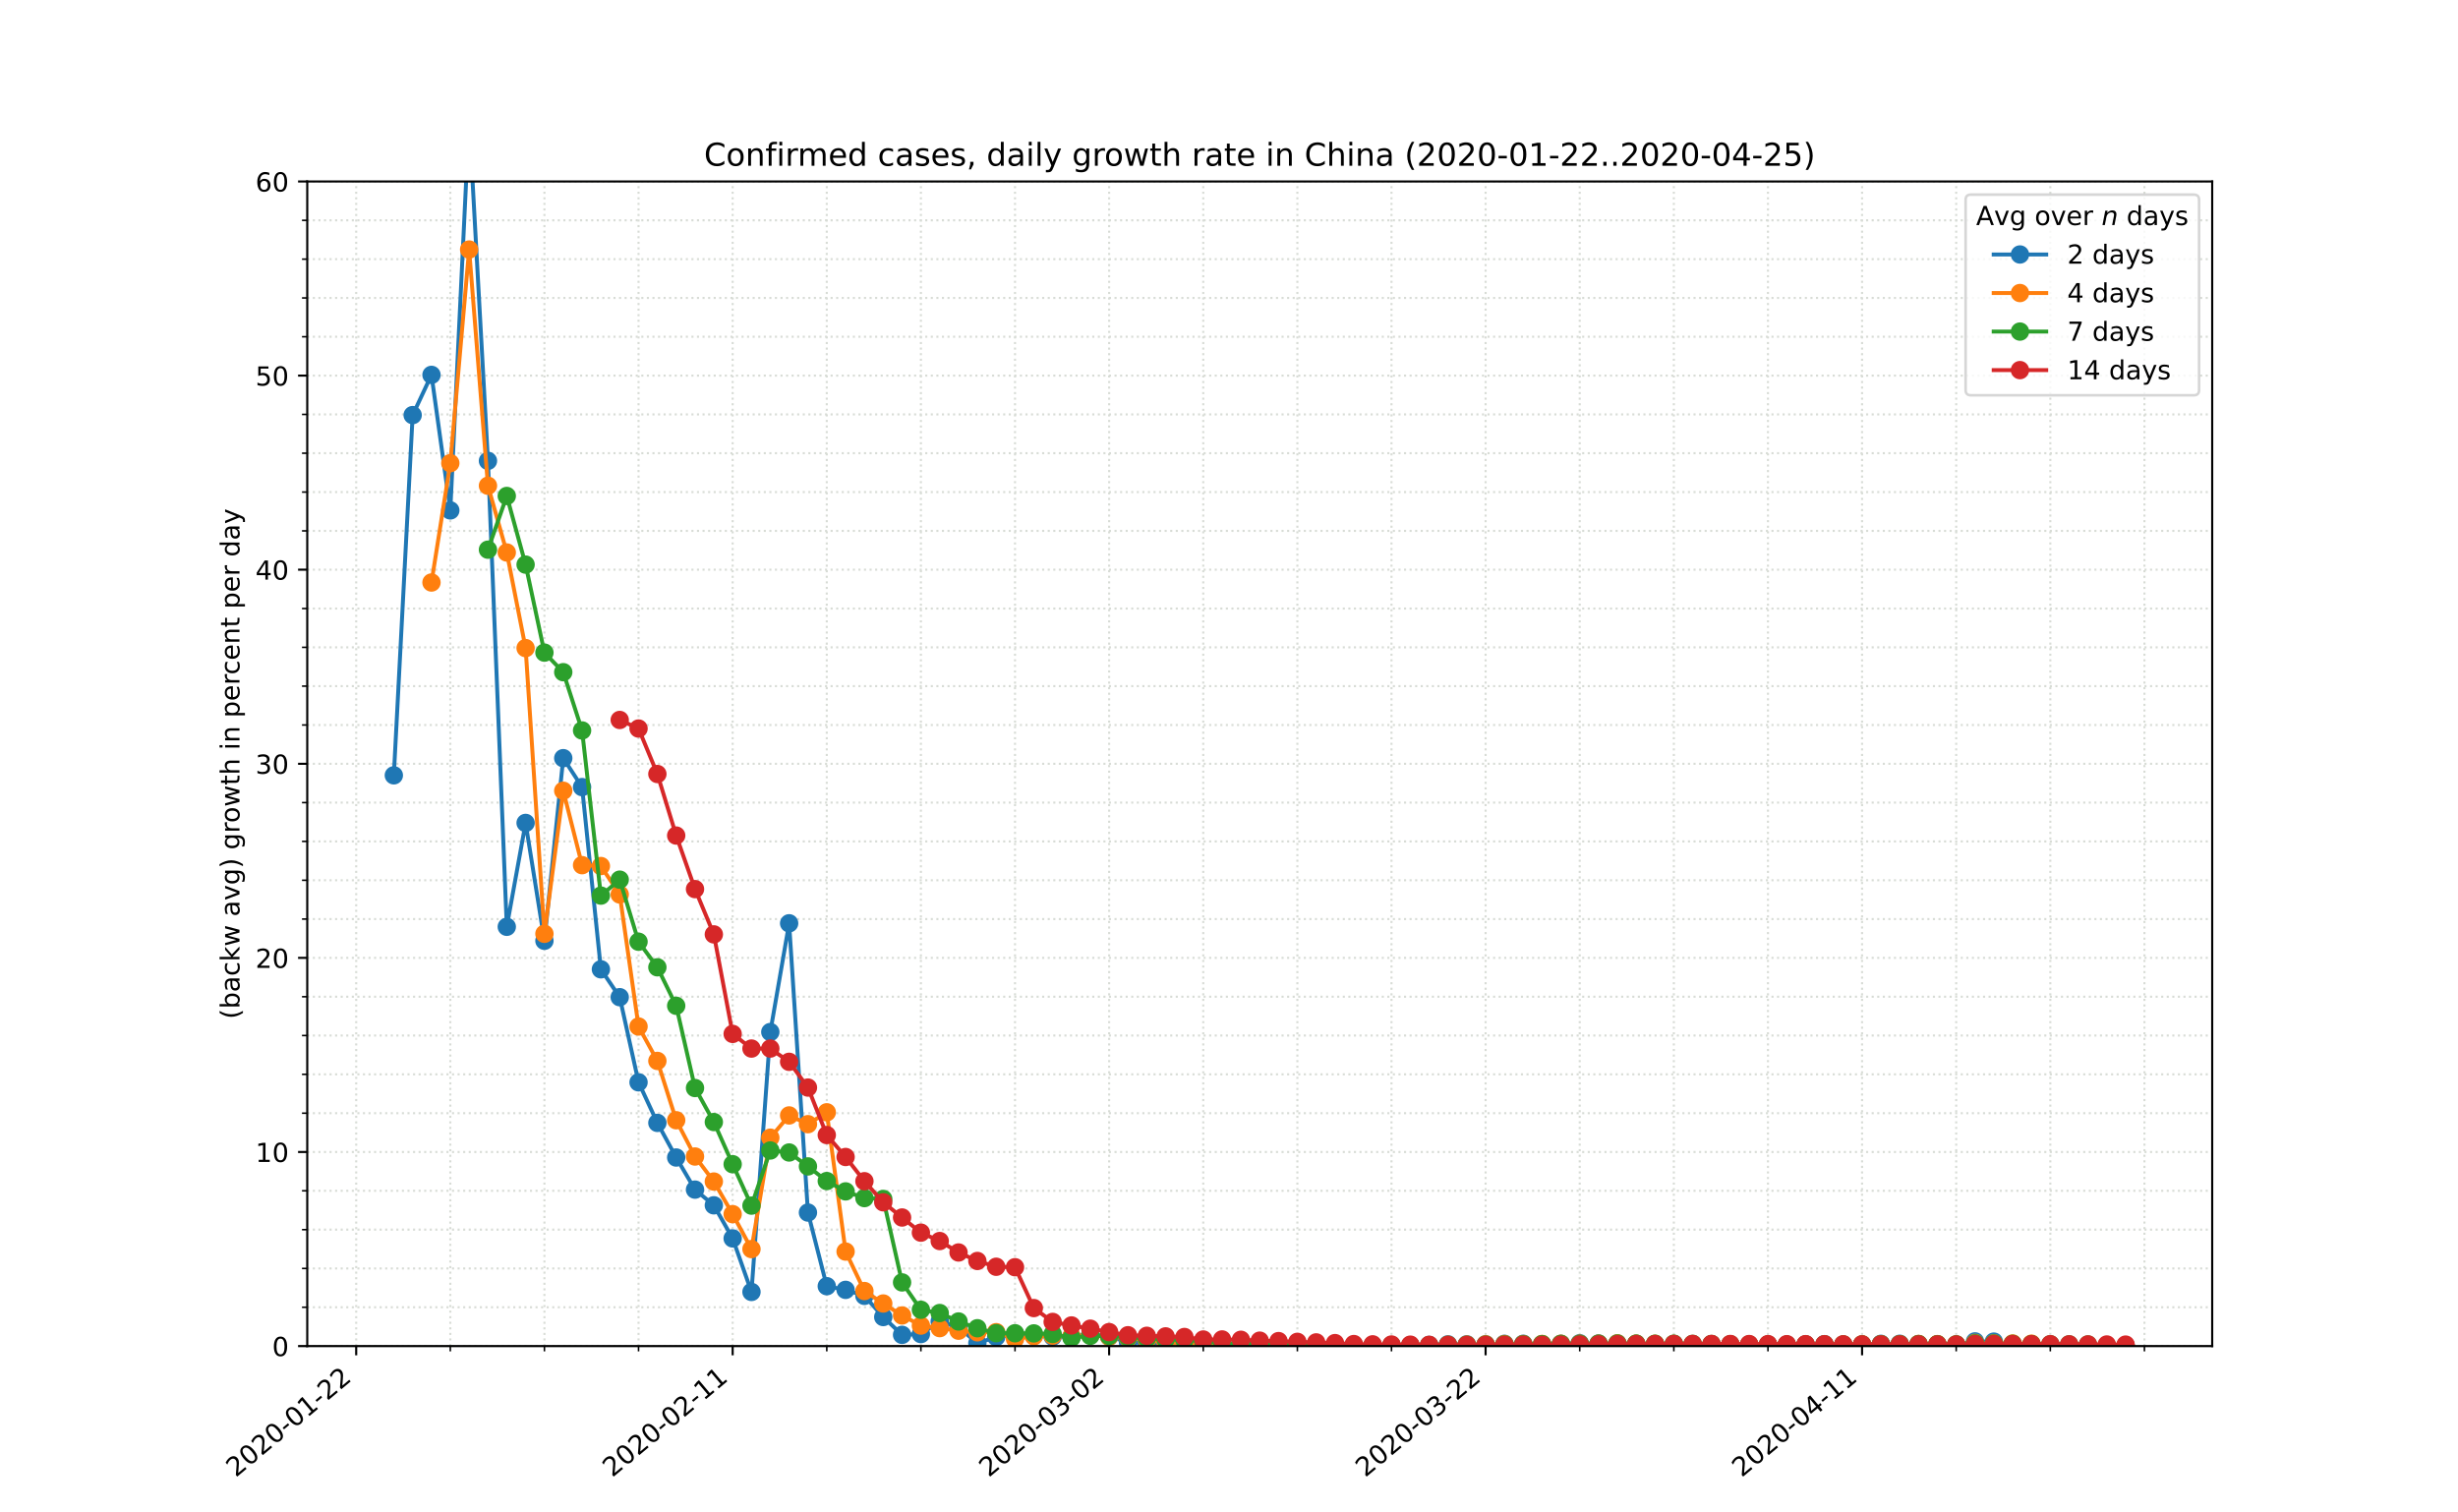<?xml version="1.0" encoding="utf-8" standalone="no"?>
<!DOCTYPE svg PUBLIC "-//W3C//DTD SVG 1.1//EN"
  "http://www.w3.org/Graphics/SVG/1.1/DTD/svg11.dtd">
<!-- Created with matplotlib (https://matplotlib.org/) -->
<svg height="576pt" version="1.1" viewBox="0 0 936 576" width="936pt" xmlns="http://www.w3.org/2000/svg" xmlns:xlink="http://www.w3.org/1999/xlink">
 <defs>
  <style type="text/css">
*{stroke-linecap:butt;stroke-linejoin:round;}
  </style>
 </defs>
 <g id="figure_1">
  <g id="patch_1">
   <path d="M 0 576 
L 936 576 
L 936 0 
L 0 0 
z
" style="fill:#ffffff;"/>
  </g>
  <g id="axes_1">
   <g id="patch_2">
    <path d="M 117 512.64 
L 842.4 512.64 
L 842.4 69.12 
L 117 69.12 
z
" style="fill:#ffffff;"/>
   </g>
   <g id="matplotlib.axis_1">
    <g id="xtick_1">
     <g id="line2d_1">
      <path clip-path="url(#pb78d8d96f1)" d="M 135.637 512.64 
L 135.637 69.12 
" style="fill:none;stroke:#d8dcd6;stroke-dasharray:0.8,1.32;stroke-dashoffset:0;stroke-width:0.8;"/>
     </g>
     <g id="line2d_2">
      <defs>
       <path d="M 0 0 
L 0 3.5 
" id="mc6413aeb9a" style="stroke:#000000;stroke-width:0.8;"/>
      </defs>
      <g>
       <use style="stroke:#000000;stroke-width:0.8;" x="135.637" xlink:href="#mc6413aeb9a" y="512.64"/>
      </g>
     </g>
     <g id="text_1">
      <!-- 2020-01-22 -->
      <defs>
       <path d="M 19.188 8.297 
L 53.609 8.297 
L 53.609 0 
L 7.328 0 
L 7.328 8.297 
Q 12.938 14.109 22.625 23.891 
Q 32.328 33.688 34.812 36.531 
Q 39.547 41.844 41.422 45.531 
Q 43.312 49.219 43.312 52.781 
Q 43.312 58.594 39.234 62.25 
Q 35.156 65.922 28.609 65.922 
Q 23.969 65.922 18.812 64.312 
Q 13.672 62.703 7.812 59.422 
L 7.812 69.391 
Q 13.766 71.781 18.938 73 
Q 24.125 74.219 28.422 74.219 
Q 39.75 74.219 46.484 68.547 
Q 53.219 62.891 53.219 53.422 
Q 53.219 48.922 51.531 44.891 
Q 49.859 40.875 45.406 35.406 
Q 44.188 33.984 37.641 27.219 
Q 31.109 20.453 19.188 8.297 
z
" id="DejaVuSans-50"/>
       <path d="M 31.781 66.406 
Q 24.172 66.406 20.328 58.906 
Q 16.5 51.422 16.5 36.375 
Q 16.5 21.391 20.328 13.891 
Q 24.172 6.391 31.781 6.391 
Q 39.453 6.391 43.281 13.891 
Q 47.125 21.391 47.125 36.375 
Q 47.125 51.422 43.281 58.906 
Q 39.453 66.406 31.781 66.406 
z
M 31.781 74.219 
Q 44.047 74.219 50.516 64.516 
Q 56.984 54.828 56.984 36.375 
Q 56.984 17.969 50.516 8.266 
Q 44.047 -1.422 31.781 -1.422 
Q 19.531 -1.422 13.062 8.266 
Q 6.594 17.969 6.594 36.375 
Q 6.594 54.828 13.062 64.516 
Q 19.531 74.219 31.781 74.219 
z
" id="DejaVuSans-48"/>
       <path d="M 4.891 31.391 
L 31.203 31.391 
L 31.203 23.391 
L 4.891 23.391 
z
" id="DejaVuSans-45"/>
       <path d="M 12.406 8.297 
L 28.516 8.297 
L 28.516 63.922 
L 10.984 60.406 
L 10.984 69.391 
L 28.422 72.906 
L 38.281 72.906 
L 38.281 8.297 
L 54.391 8.297 
L 54.391 0 
L 12.406 0 
z
" id="DejaVuSans-49"/>
      </defs>
      <g transform="translate(89.781 562.817)rotate(-40)scale(0.1 -0.1)">
       <use xlink:href="#DejaVuSans-50"/>
       <use x="63.623" xlink:href="#DejaVuSans-48"/>
       <use x="127.246" xlink:href="#DejaVuSans-50"/>
       <use x="190.869" xlink:href="#DejaVuSans-48"/>
       <use x="254.492" xlink:href="#DejaVuSans-45"/>
       <use x="290.576" xlink:href="#DejaVuSans-48"/>
       <use x="354.199" xlink:href="#DejaVuSans-49"/>
       <use x="417.822" xlink:href="#DejaVuSans-45"/>
       <use x="453.906" xlink:href="#DejaVuSans-50"/>
       <use x="517.529" xlink:href="#DejaVuSans-50"/>
      </g>
     </g>
    </g>
    <g id="xtick_2">
     <g id="line2d_3">
      <path clip-path="url(#pb78d8d96f1)" d="M 278.996 512.64 
L 278.996 69.12 
" style="fill:none;stroke:#d8dcd6;stroke-dasharray:0.8,1.32;stroke-dashoffset:0;stroke-width:0.8;"/>
     </g>
     <g id="line2d_4">
      <g>
       <use style="stroke:#000000;stroke-width:0.8;" x="278.996" xlink:href="#mc6413aeb9a" y="512.64"/>
      </g>
     </g>
     <g id="text_2">
      <!-- 2020-02-11 -->
      <g transform="translate(233.14 562.817)rotate(-40)scale(0.1 -0.1)">
       <use xlink:href="#DejaVuSans-50"/>
       <use x="63.623" xlink:href="#DejaVuSans-48"/>
       <use x="127.246" xlink:href="#DejaVuSans-50"/>
       <use x="190.869" xlink:href="#DejaVuSans-48"/>
       <use x="254.492" xlink:href="#DejaVuSans-45"/>
       <use x="290.576" xlink:href="#DejaVuSans-48"/>
       <use x="354.199" xlink:href="#DejaVuSans-50"/>
       <use x="417.822" xlink:href="#DejaVuSans-45"/>
       <use x="453.906" xlink:href="#DejaVuSans-49"/>
       <use x="517.529" xlink:href="#DejaVuSans-49"/>
      </g>
     </g>
    </g>
    <g id="xtick_3">
     <g id="line2d_5">
      <path clip-path="url(#pb78d8d96f1)" d="M 422.356 512.64 
L 422.356 69.12 
" style="fill:none;stroke:#d8dcd6;stroke-dasharray:0.8,1.32;stroke-dashoffset:0;stroke-width:0.8;"/>
     </g>
     <g id="line2d_6">
      <g>
       <use style="stroke:#000000;stroke-width:0.8;" x="422.356" xlink:href="#mc6413aeb9a" y="512.64"/>
      </g>
     </g>
     <g id="text_3">
      <!-- 2020-03-02 -->
      <defs>
       <path d="M 40.578 39.312 
Q 47.656 37.797 51.625 33 
Q 55.609 28.219 55.609 21.188 
Q 55.609 10.406 48.188 4.484 
Q 40.766 -1.422 27.094 -1.422 
Q 22.516 -1.422 17.656 -0.516 
Q 12.797 0.391 7.625 2.203 
L 7.625 11.719 
Q 11.719 9.328 16.594 8.109 
Q 21.484 6.891 26.812 6.891 
Q 36.078 6.891 40.938 10.547 
Q 45.797 14.203 45.797 21.188 
Q 45.797 27.641 41.281 31.266 
Q 36.766 34.906 28.719 34.906 
L 20.219 34.906 
L 20.219 43.016 
L 29.109 43.016 
Q 36.375 43.016 40.234 45.922 
Q 44.094 48.828 44.094 54.297 
Q 44.094 59.906 40.109 62.906 
Q 36.141 65.922 28.719 65.922 
Q 24.656 65.922 20.016 65.031 
Q 15.375 64.156 9.812 62.312 
L 9.812 71.094 
Q 15.438 72.656 20.344 73.438 
Q 25.25 74.219 29.594 74.219 
Q 40.828 74.219 47.359 69.109 
Q 53.906 64.016 53.906 55.328 
Q 53.906 49.266 50.438 45.094 
Q 46.969 40.922 40.578 39.312 
z
" id="DejaVuSans-51"/>
      </defs>
      <g transform="translate(376.5 562.817)rotate(-40)scale(0.1 -0.1)">
       <use xlink:href="#DejaVuSans-50"/>
       <use x="63.623" xlink:href="#DejaVuSans-48"/>
       <use x="127.246" xlink:href="#DejaVuSans-50"/>
       <use x="190.869" xlink:href="#DejaVuSans-48"/>
       <use x="254.492" xlink:href="#DejaVuSans-45"/>
       <use x="290.576" xlink:href="#DejaVuSans-48"/>
       <use x="354.199" xlink:href="#DejaVuSans-51"/>
       <use x="417.822" xlink:href="#DejaVuSans-45"/>
       <use x="453.906" xlink:href="#DejaVuSans-48"/>
       <use x="517.529" xlink:href="#DejaVuSans-50"/>
      </g>
     </g>
    </g>
    <g id="xtick_4">
     <g id="line2d_7">
      <path clip-path="url(#pb78d8d96f1)" d="M 565.716 512.64 
L 565.716 69.12 
" style="fill:none;stroke:#d8dcd6;stroke-dasharray:0.8,1.32;stroke-dashoffset:0;stroke-width:0.8;"/>
     </g>
     <g id="line2d_8">
      <g>
       <use style="stroke:#000000;stroke-width:0.8;" x="565.716" xlink:href="#mc6413aeb9a" y="512.64"/>
      </g>
     </g>
     <g id="text_4">
      <!-- 2020-03-22 -->
      <g transform="translate(519.86 562.817)rotate(-40)scale(0.1 -0.1)">
       <use xlink:href="#DejaVuSans-50"/>
       <use x="63.623" xlink:href="#DejaVuSans-48"/>
       <use x="127.246" xlink:href="#DejaVuSans-50"/>
       <use x="190.869" xlink:href="#DejaVuSans-48"/>
       <use x="254.492" xlink:href="#DejaVuSans-45"/>
       <use x="290.576" xlink:href="#DejaVuSans-48"/>
       <use x="354.199" xlink:href="#DejaVuSans-51"/>
       <use x="417.822" xlink:href="#DejaVuSans-45"/>
       <use x="453.906" xlink:href="#DejaVuSans-50"/>
       <use x="517.529" xlink:href="#DejaVuSans-50"/>
      </g>
     </g>
    </g>
    <g id="xtick_5">
     <g id="line2d_9">
      <path clip-path="url(#pb78d8d96f1)" d="M 709.075 512.64 
L 709.075 69.12 
" style="fill:none;stroke:#d8dcd6;stroke-dasharray:0.8,1.32;stroke-dashoffset:0;stroke-width:0.8;"/>
     </g>
     <g id="line2d_10">
      <g>
       <use style="stroke:#000000;stroke-width:0.8;" x="709.075" xlink:href="#mc6413aeb9a" y="512.64"/>
      </g>
     </g>
     <g id="text_5">
      <!-- 2020-04-11 -->
      <defs>
       <path d="M 37.797 64.312 
L 12.891 25.391 
L 37.797 25.391 
z
M 35.203 72.906 
L 47.609 72.906 
L 47.609 25.391 
L 58.016 25.391 
L 58.016 17.188 
L 47.609 17.188 
L 47.609 0 
L 37.797 0 
L 37.797 17.188 
L 4.891 17.188 
L 4.891 26.703 
z
" id="DejaVuSans-52"/>
      </defs>
      <g transform="translate(663.22 562.817)rotate(-40)scale(0.1 -0.1)">
       <use xlink:href="#DejaVuSans-50"/>
       <use x="63.623" xlink:href="#DejaVuSans-48"/>
       <use x="127.246" xlink:href="#DejaVuSans-50"/>
       <use x="190.869" xlink:href="#DejaVuSans-48"/>
       <use x="254.492" xlink:href="#DejaVuSans-45"/>
       <use x="290.576" xlink:href="#DejaVuSans-48"/>
       <use x="354.199" xlink:href="#DejaVuSans-52"/>
       <use x="417.822" xlink:href="#DejaVuSans-45"/>
       <use x="453.906" xlink:href="#DejaVuSans-49"/>
       <use x="517.529" xlink:href="#DejaVuSans-49"/>
      </g>
     </g>
    </g>
    <g id="xtick_6">
     <g id="line2d_11">
      <path clip-path="url(#pb78d8d96f1)" d="M 171.477 512.64 
L 171.477 69.12 
" style="fill:none;stroke:#d8dcd6;stroke-dasharray:0.8,1.32;stroke-dashoffset:0;stroke-width:0.8;"/>
     </g>
     <g id="line2d_12">
      <defs>
       <path d="M 0 0 
L 0 2 
" id="m1fbad00fb3" style="stroke:#000000;stroke-width:0.6;"/>
      </defs>
      <g>
       <use style="stroke:#000000;stroke-width:0.6;" x="171.477" xlink:href="#m1fbad00fb3" y="512.64"/>
      </g>
     </g>
    </g>
    <g id="xtick_7">
     <g id="line2d_13">
      <path clip-path="url(#pb78d8d96f1)" d="M 207.317 512.64 
L 207.317 69.12 
" style="fill:none;stroke:#d8dcd6;stroke-dasharray:0.8,1.32;stroke-dashoffset:0;stroke-width:0.8;"/>
     </g>
     <g id="line2d_14">
      <g>
       <use style="stroke:#000000;stroke-width:0.6;" x="207.317" xlink:href="#m1fbad00fb3" y="512.64"/>
      </g>
     </g>
    </g>
    <g id="xtick_8">
     <g id="line2d_15">
      <path clip-path="url(#pb78d8d96f1)" d="M 243.157 512.64 
L 243.157 69.12 
" style="fill:none;stroke:#d8dcd6;stroke-dasharray:0.8,1.32;stroke-dashoffset:0;stroke-width:0.8;"/>
     </g>
     <g id="line2d_16">
      <g>
       <use style="stroke:#000000;stroke-width:0.6;" x="243.157" xlink:href="#m1fbad00fb3" y="512.64"/>
      </g>
     </g>
    </g>
    <g id="xtick_9">
     <g id="line2d_17">
      <path clip-path="url(#pb78d8d96f1)" d="M 314.836 512.64 
L 314.836 69.12 
" style="fill:none;stroke:#d8dcd6;stroke-dasharray:0.8,1.32;stroke-dashoffset:0;stroke-width:0.8;"/>
     </g>
     <g id="line2d_18">
      <g>
       <use style="stroke:#000000;stroke-width:0.6;" x="314.836" xlink:href="#m1fbad00fb3" y="512.64"/>
      </g>
     </g>
    </g>
    <g id="xtick_10">
     <g id="line2d_19">
      <path clip-path="url(#pb78d8d96f1)" d="M 350.676 512.64 
L 350.676 69.12 
" style="fill:none;stroke:#d8dcd6;stroke-dasharray:0.8,1.32;stroke-dashoffset:0;stroke-width:0.8;"/>
     </g>
     <g id="line2d_20">
      <g>
       <use style="stroke:#000000;stroke-width:0.6;" x="350.676" xlink:href="#m1fbad00fb3" y="512.64"/>
      </g>
     </g>
    </g>
    <g id="xtick_11">
     <g id="line2d_21">
      <path clip-path="url(#pb78d8d96f1)" d="M 386.516 512.64 
L 386.516 69.12 
" style="fill:none;stroke:#d8dcd6;stroke-dasharray:0.8,1.32;stroke-dashoffset:0;stroke-width:0.8;"/>
     </g>
     <g id="line2d_22">
      <g>
       <use style="stroke:#000000;stroke-width:0.6;" x="386.516" xlink:href="#m1fbad00fb3" y="512.64"/>
      </g>
     </g>
    </g>
    <g id="xtick_12">
     <g id="line2d_23">
      <path clip-path="url(#pb78d8d96f1)" d="M 458.196 512.64 
L 458.196 69.12 
" style="fill:none;stroke:#d8dcd6;stroke-dasharray:0.8,1.32;stroke-dashoffset:0;stroke-width:0.8;"/>
     </g>
     <g id="line2d_24">
      <g>
       <use style="stroke:#000000;stroke-width:0.6;" x="458.196" xlink:href="#m1fbad00fb3" y="512.64"/>
      </g>
     </g>
    </g>
    <g id="xtick_13">
     <g id="line2d_25">
      <path clip-path="url(#pb78d8d96f1)" d="M 494.036 512.64 
L 494.036 69.12 
" style="fill:none;stroke:#d8dcd6;stroke-dasharray:0.8,1.32;stroke-dashoffset:0;stroke-width:0.8;"/>
     </g>
     <g id="line2d_26">
      <g>
       <use style="stroke:#000000;stroke-width:0.6;" x="494.036" xlink:href="#m1fbad00fb3" y="512.64"/>
      </g>
     </g>
    </g>
    <g id="xtick_14">
     <g id="line2d_27">
      <path clip-path="url(#pb78d8d96f1)" d="M 529.876 512.64 
L 529.876 69.12 
" style="fill:none;stroke:#d8dcd6;stroke-dasharray:0.8,1.32;stroke-dashoffset:0;stroke-width:0.8;"/>
     </g>
     <g id="line2d_28">
      <g>
       <use style="stroke:#000000;stroke-width:0.6;" x="529.876" xlink:href="#m1fbad00fb3" y="512.64"/>
      </g>
     </g>
    </g>
    <g id="xtick_15">
     <g id="line2d_29">
      <path clip-path="url(#pb78d8d96f1)" d="M 601.556 512.64 
L 601.556 69.12 
" style="fill:none;stroke:#d8dcd6;stroke-dasharray:0.8,1.32;stroke-dashoffset:0;stroke-width:0.8;"/>
     </g>
     <g id="line2d_30">
      <g>
       <use style="stroke:#000000;stroke-width:0.6;" x="601.556" xlink:href="#m1fbad00fb3" y="512.64"/>
      </g>
     </g>
    </g>
    <g id="xtick_16">
     <g id="line2d_31">
      <path clip-path="url(#pb78d8d96f1)" d="M 637.396 512.64 
L 637.396 69.12 
" style="fill:none;stroke:#d8dcd6;stroke-dasharray:0.8,1.32;stroke-dashoffset:0;stroke-width:0.8;"/>
     </g>
     <g id="line2d_32">
      <g>
       <use style="stroke:#000000;stroke-width:0.6;" x="637.396" xlink:href="#m1fbad00fb3" y="512.64"/>
      </g>
     </g>
    </g>
    <g id="xtick_17">
     <g id="line2d_33">
      <path clip-path="url(#pb78d8d96f1)" d="M 673.236 512.64 
L 673.236 69.12 
" style="fill:none;stroke:#d8dcd6;stroke-dasharray:0.8,1.32;stroke-dashoffset:0;stroke-width:0.8;"/>
     </g>
     <g id="line2d_34">
      <g>
       <use style="stroke:#000000;stroke-width:0.6;" x="673.236" xlink:href="#m1fbad00fb3" y="512.64"/>
      </g>
     </g>
    </g>
    <g id="xtick_18">
     <g id="line2d_35">
      <path clip-path="url(#pb78d8d96f1)" d="M 744.915 512.64 
L 744.915 69.12 
" style="fill:none;stroke:#d8dcd6;stroke-dasharray:0.8,1.32;stroke-dashoffset:0;stroke-width:0.8;"/>
     </g>
     <g id="line2d_36">
      <g>
       <use style="stroke:#000000;stroke-width:0.6;" x="744.915" xlink:href="#m1fbad00fb3" y="512.64"/>
      </g>
     </g>
    </g>
    <g id="xtick_19">
     <g id="line2d_37">
      <path clip-path="url(#pb78d8d96f1)" d="M 780.755 512.64 
L 780.755 69.12 
" style="fill:none;stroke:#d8dcd6;stroke-dasharray:0.8,1.32;stroke-dashoffset:0;stroke-width:0.8;"/>
     </g>
     <g id="line2d_38">
      <g>
       <use style="stroke:#000000;stroke-width:0.6;" x="780.755" xlink:href="#m1fbad00fb3" y="512.64"/>
      </g>
     </g>
    </g>
    <g id="xtick_20">
     <g id="line2d_39">
      <path clip-path="url(#pb78d8d96f1)" d="M 816.595 512.64 
L 816.595 69.12 
" style="fill:none;stroke:#d8dcd6;stroke-dasharray:0.8,1.32;stroke-dashoffset:0;stroke-width:0.8;"/>
     </g>
     <g id="line2d_40">
      <g>
       <use style="stroke:#000000;stroke-width:0.6;" x="816.595" xlink:href="#m1fbad00fb3" y="512.64"/>
      </g>
     </g>
    </g>
   </g>
   <g id="matplotlib.axis_2">
    <g id="ytick_1">
     <g id="line2d_41">
      <path clip-path="url(#pb78d8d96f1)" d="M 117 512.64 
L 842.4 512.64 
" style="fill:none;stroke:#d8dcd6;stroke-dasharray:0.8,1.32;stroke-dashoffset:0;stroke-width:0.8;"/>
     </g>
     <g id="line2d_42">
      <defs>
       <path d="M 0 0 
L -3.5 0 
" id="mb526933b3b" style="stroke:#000000;stroke-width:0.8;"/>
      </defs>
      <g>
       <use style="stroke:#000000;stroke-width:0.8;" x="117" xlink:href="#mb526933b3b" y="512.64"/>
      </g>
     </g>
     <g id="text_6">
      <!-- 0 -->
      <g transform="translate(103.638 516.439)scale(0.1 -0.1)">
       <use xlink:href="#DejaVuSans-48"/>
      </g>
     </g>
    </g>
    <g id="ytick_2">
     <g id="line2d_43">
      <path clip-path="url(#pb78d8d96f1)" d="M 117 438.72 
L 842.4 438.72 
" style="fill:none;stroke:#d8dcd6;stroke-dasharray:0.8,1.32;stroke-dashoffset:0;stroke-width:0.8;"/>
     </g>
     <g id="line2d_44">
      <g>
       <use style="stroke:#000000;stroke-width:0.8;" x="117" xlink:href="#mb526933b3b" y="438.72"/>
      </g>
     </g>
     <g id="text_7">
      <!-- 10 -->
      <g transform="translate(97.275 442.519)scale(0.1 -0.1)">
       <use xlink:href="#DejaVuSans-49"/>
       <use x="63.623" xlink:href="#DejaVuSans-48"/>
      </g>
     </g>
    </g>
    <g id="ytick_3">
     <g id="line2d_45">
      <path clip-path="url(#pb78d8d96f1)" d="M 117 364.8 
L 842.4 364.8 
" style="fill:none;stroke:#d8dcd6;stroke-dasharray:0.8,1.32;stroke-dashoffset:0;stroke-width:0.8;"/>
     </g>
     <g id="line2d_46">
      <g>
       <use style="stroke:#000000;stroke-width:0.8;" x="117" xlink:href="#mb526933b3b" y="364.8"/>
      </g>
     </g>
     <g id="text_8">
      <!-- 20 -->
      <g transform="translate(97.275 368.599)scale(0.1 -0.1)">
       <use xlink:href="#DejaVuSans-50"/>
       <use x="63.623" xlink:href="#DejaVuSans-48"/>
      </g>
     </g>
    </g>
    <g id="ytick_4">
     <g id="line2d_47">
      <path clip-path="url(#pb78d8d96f1)" d="M 117 290.88 
L 842.4 290.88 
" style="fill:none;stroke:#d8dcd6;stroke-dasharray:0.8,1.32;stroke-dashoffset:0;stroke-width:0.8;"/>
     </g>
     <g id="line2d_48">
      <g>
       <use style="stroke:#000000;stroke-width:0.8;" x="117" xlink:href="#mb526933b3b" y="290.88"/>
      </g>
     </g>
     <g id="text_9">
      <!-- 30 -->
      <g transform="translate(97.275 294.679)scale(0.1 -0.1)">
       <use xlink:href="#DejaVuSans-51"/>
       <use x="63.623" xlink:href="#DejaVuSans-48"/>
      </g>
     </g>
    </g>
    <g id="ytick_5">
     <g id="line2d_49">
      <path clip-path="url(#pb78d8d96f1)" d="M 117 216.96 
L 842.4 216.96 
" style="fill:none;stroke:#d8dcd6;stroke-dasharray:0.8,1.32;stroke-dashoffset:0;stroke-width:0.8;"/>
     </g>
     <g id="line2d_50">
      <g>
       <use style="stroke:#000000;stroke-width:0.8;" x="117" xlink:href="#mb526933b3b" y="216.96"/>
      </g>
     </g>
     <g id="text_10">
      <!-- 40 -->
      <g transform="translate(97.275 220.759)scale(0.1 -0.1)">
       <use xlink:href="#DejaVuSans-52"/>
       <use x="63.623" xlink:href="#DejaVuSans-48"/>
      </g>
     </g>
    </g>
    <g id="ytick_6">
     <g id="line2d_51">
      <path clip-path="url(#pb78d8d96f1)" d="M 117 143.04 
L 842.4 143.04 
" style="fill:none;stroke:#d8dcd6;stroke-dasharray:0.8,1.32;stroke-dashoffset:0;stroke-width:0.8;"/>
     </g>
     <g id="line2d_52">
      <g>
       <use style="stroke:#000000;stroke-width:0.8;" x="117" xlink:href="#mb526933b3b" y="143.04"/>
      </g>
     </g>
     <g id="text_11">
      <!-- 50 -->
      <defs>
       <path d="M 10.797 72.906 
L 49.516 72.906 
L 49.516 64.594 
L 19.828 64.594 
L 19.828 46.734 
Q 21.969 47.469 24.109 47.828 
Q 26.266 48.188 28.422 48.188 
Q 40.625 48.188 47.75 41.5 
Q 54.891 34.812 54.891 23.391 
Q 54.891 11.625 47.562 5.094 
Q 40.234 -1.422 26.906 -1.422 
Q 22.312 -1.422 17.547 -0.641 
Q 12.797 0.141 7.719 1.703 
L 7.719 11.625 
Q 12.109 9.234 16.797 8.062 
Q 21.484 6.891 26.703 6.891 
Q 35.156 6.891 40.078 11.328 
Q 45.016 15.766 45.016 23.391 
Q 45.016 31 40.078 35.438 
Q 35.156 39.891 26.703 39.891 
Q 22.75 39.891 18.812 39.016 
Q 14.891 38.141 10.797 36.281 
z
" id="DejaVuSans-53"/>
      </defs>
      <g transform="translate(97.275 146.839)scale(0.1 -0.1)">
       <use xlink:href="#DejaVuSans-53"/>
       <use x="63.623" xlink:href="#DejaVuSans-48"/>
      </g>
     </g>
    </g>
    <g id="ytick_7">
     <g id="line2d_53">
      <path clip-path="url(#pb78d8d96f1)" d="M 117 69.12 
L 842.4 69.12 
" style="fill:none;stroke:#d8dcd6;stroke-dasharray:0.8,1.32;stroke-dashoffset:0;stroke-width:0.8;"/>
     </g>
     <g id="line2d_54">
      <g>
       <use style="stroke:#000000;stroke-width:0.8;" x="117" xlink:href="#mb526933b3b" y="69.12"/>
      </g>
     </g>
     <g id="text_12">
      <!-- 60 -->
      <defs>
       <path d="M 33.016 40.375 
Q 26.375 40.375 22.484 35.828 
Q 18.609 31.297 18.609 23.391 
Q 18.609 15.531 22.484 10.953 
Q 26.375 6.391 33.016 6.391 
Q 39.656 6.391 43.531 10.953 
Q 47.406 15.531 47.406 23.391 
Q 47.406 31.297 43.531 35.828 
Q 39.656 40.375 33.016 40.375 
z
M 52.594 71.297 
L 52.594 62.312 
Q 48.875 64.062 45.094 64.984 
Q 41.312 65.922 37.594 65.922 
Q 27.828 65.922 22.672 59.328 
Q 17.531 52.734 16.797 39.406 
Q 19.672 43.656 24.016 45.922 
Q 28.375 48.188 33.594 48.188 
Q 44.578 48.188 50.953 41.516 
Q 57.328 34.859 57.328 23.391 
Q 57.328 12.156 50.688 5.359 
Q 44.047 -1.422 33.016 -1.422 
Q 20.359 -1.422 13.672 8.266 
Q 6.984 17.969 6.984 36.375 
Q 6.984 53.656 15.188 63.938 
Q 23.391 74.219 37.203 74.219 
Q 40.922 74.219 44.703 73.484 
Q 48.484 72.75 52.594 71.297 
z
" id="DejaVuSans-54"/>
      </defs>
      <g transform="translate(97.275 72.919)scale(0.1 -0.1)">
       <use xlink:href="#DejaVuSans-54"/>
       <use x="63.623" xlink:href="#DejaVuSans-48"/>
      </g>
     </g>
    </g>
    <g id="ytick_8">
     <g id="line2d_55">
      <path clip-path="url(#pb78d8d96f1)" d="M 117 497.856 
L 842.4 497.856 
" style="fill:none;stroke:#d8dcd6;stroke-dasharray:0.8,1.32;stroke-dashoffset:0;stroke-width:0.8;"/>
     </g>
     <g id="line2d_56">
      <defs>
       <path d="M 0 0 
L -2 0 
" id="m0644653d5d" style="stroke:#000000;stroke-width:0.6;"/>
      </defs>
      <g>
       <use style="stroke:#000000;stroke-width:0.6;" x="117" xlink:href="#m0644653d5d" y="497.856"/>
      </g>
     </g>
    </g>
    <g id="ytick_9">
     <g id="line2d_57">
      <path clip-path="url(#pb78d8d96f1)" d="M 117 483.072 
L 842.4 483.072 
" style="fill:none;stroke:#d8dcd6;stroke-dasharray:0.8,1.32;stroke-dashoffset:0;stroke-width:0.8;"/>
     </g>
     <g id="line2d_58">
      <g>
       <use style="stroke:#000000;stroke-width:0.6;" x="117" xlink:href="#m0644653d5d" y="483.072"/>
      </g>
     </g>
    </g>
    <g id="ytick_10">
     <g id="line2d_59">
      <path clip-path="url(#pb78d8d96f1)" d="M 117 468.288 
L 842.4 468.288 
" style="fill:none;stroke:#d8dcd6;stroke-dasharray:0.8,1.32;stroke-dashoffset:0;stroke-width:0.8;"/>
     </g>
     <g id="line2d_60">
      <g>
       <use style="stroke:#000000;stroke-width:0.6;" x="117" xlink:href="#m0644653d5d" y="468.288"/>
      </g>
     </g>
    </g>
    <g id="ytick_11">
     <g id="line2d_61">
      <path clip-path="url(#pb78d8d96f1)" d="M 117 453.504 
L 842.4 453.504 
" style="fill:none;stroke:#d8dcd6;stroke-dasharray:0.8,1.32;stroke-dashoffset:0;stroke-width:0.8;"/>
     </g>
     <g id="line2d_62">
      <g>
       <use style="stroke:#000000;stroke-width:0.6;" x="117" xlink:href="#m0644653d5d" y="453.504"/>
      </g>
     </g>
    </g>
    <g id="ytick_12">
     <g id="line2d_63">
      <path clip-path="url(#pb78d8d96f1)" d="M 117 423.936 
L 842.4 423.936 
" style="fill:none;stroke:#d8dcd6;stroke-dasharray:0.8,1.32;stroke-dashoffset:0;stroke-width:0.8;"/>
     </g>
     <g id="line2d_64">
      <g>
       <use style="stroke:#000000;stroke-width:0.6;" x="117" xlink:href="#m0644653d5d" y="423.936"/>
      </g>
     </g>
    </g>
    <g id="ytick_13">
     <g id="line2d_65">
      <path clip-path="url(#pb78d8d96f1)" d="M 117 409.152 
L 842.4 409.152 
" style="fill:none;stroke:#d8dcd6;stroke-dasharray:0.8,1.32;stroke-dashoffset:0;stroke-width:0.8;"/>
     </g>
     <g id="line2d_66">
      <g>
       <use style="stroke:#000000;stroke-width:0.6;" x="117" xlink:href="#m0644653d5d" y="409.152"/>
      </g>
     </g>
    </g>
    <g id="ytick_14">
     <g id="line2d_67">
      <path clip-path="url(#pb78d8d96f1)" d="M 117 394.368 
L 842.4 394.368 
" style="fill:none;stroke:#d8dcd6;stroke-dasharray:0.8,1.32;stroke-dashoffset:0;stroke-width:0.8;"/>
     </g>
     <g id="line2d_68">
      <g>
       <use style="stroke:#000000;stroke-width:0.6;" x="117" xlink:href="#m0644653d5d" y="394.368"/>
      </g>
     </g>
    </g>
    <g id="ytick_15">
     <g id="line2d_69">
      <path clip-path="url(#pb78d8d96f1)" d="M 117 379.584 
L 842.4 379.584 
" style="fill:none;stroke:#d8dcd6;stroke-dasharray:0.8,1.32;stroke-dashoffset:0;stroke-width:0.8;"/>
     </g>
     <g id="line2d_70">
      <g>
       <use style="stroke:#000000;stroke-width:0.6;" x="117" xlink:href="#m0644653d5d" y="379.584"/>
      </g>
     </g>
    </g>
    <g id="ytick_16">
     <g id="line2d_71">
      <path clip-path="url(#pb78d8d96f1)" d="M 117 350.016 
L 842.4 350.016 
" style="fill:none;stroke:#d8dcd6;stroke-dasharray:0.8,1.32;stroke-dashoffset:0;stroke-width:0.8;"/>
     </g>
     <g id="line2d_72">
      <g>
       <use style="stroke:#000000;stroke-width:0.6;" x="117" xlink:href="#m0644653d5d" y="350.016"/>
      </g>
     </g>
    </g>
    <g id="ytick_17">
     <g id="line2d_73">
      <path clip-path="url(#pb78d8d96f1)" d="M 117 335.232 
L 842.4 335.232 
" style="fill:none;stroke:#d8dcd6;stroke-dasharray:0.8,1.32;stroke-dashoffset:0;stroke-width:0.8;"/>
     </g>
     <g id="line2d_74">
      <g>
       <use style="stroke:#000000;stroke-width:0.6;" x="117" xlink:href="#m0644653d5d" y="335.232"/>
      </g>
     </g>
    </g>
    <g id="ytick_18">
     <g id="line2d_75">
      <path clip-path="url(#pb78d8d96f1)" d="M 117 320.448 
L 842.4 320.448 
" style="fill:none;stroke:#d8dcd6;stroke-dasharray:0.8,1.32;stroke-dashoffset:0;stroke-width:0.8;"/>
     </g>
     <g id="line2d_76">
      <g>
       <use style="stroke:#000000;stroke-width:0.6;" x="117" xlink:href="#m0644653d5d" y="320.448"/>
      </g>
     </g>
    </g>
    <g id="ytick_19">
     <g id="line2d_77">
      <path clip-path="url(#pb78d8d96f1)" d="M 117 305.664 
L 842.4 305.664 
" style="fill:none;stroke:#d8dcd6;stroke-dasharray:0.8,1.32;stroke-dashoffset:0;stroke-width:0.8;"/>
     </g>
     <g id="line2d_78">
      <g>
       <use style="stroke:#000000;stroke-width:0.6;" x="117" xlink:href="#m0644653d5d" y="305.664"/>
      </g>
     </g>
    </g>
    <g id="ytick_20">
     <g id="line2d_79">
      <path clip-path="url(#pb78d8d96f1)" d="M 117 276.096 
L 842.4 276.096 
" style="fill:none;stroke:#d8dcd6;stroke-dasharray:0.8,1.32;stroke-dashoffset:0;stroke-width:0.8;"/>
     </g>
     <g id="line2d_80">
      <g>
       <use style="stroke:#000000;stroke-width:0.6;" x="117" xlink:href="#m0644653d5d" y="276.096"/>
      </g>
     </g>
    </g>
    <g id="ytick_21">
     <g id="line2d_81">
      <path clip-path="url(#pb78d8d96f1)" d="M 117 261.312 
L 842.4 261.312 
" style="fill:none;stroke:#d8dcd6;stroke-dasharray:0.8,1.32;stroke-dashoffset:0;stroke-width:0.8;"/>
     </g>
     <g id="line2d_82">
      <g>
       <use style="stroke:#000000;stroke-width:0.6;" x="117" xlink:href="#m0644653d5d" y="261.312"/>
      </g>
     </g>
    </g>
    <g id="ytick_22">
     <g id="line2d_83">
      <path clip-path="url(#pb78d8d96f1)" d="M 117 246.528 
L 842.4 246.528 
" style="fill:none;stroke:#d8dcd6;stroke-dasharray:0.8,1.32;stroke-dashoffset:0;stroke-width:0.8;"/>
     </g>
     <g id="line2d_84">
      <g>
       <use style="stroke:#000000;stroke-width:0.6;" x="117" xlink:href="#m0644653d5d" y="246.528"/>
      </g>
     </g>
    </g>
    <g id="ytick_23">
     <g id="line2d_85">
      <path clip-path="url(#pb78d8d96f1)" d="M 117 231.744 
L 842.4 231.744 
" style="fill:none;stroke:#d8dcd6;stroke-dasharray:0.8,1.32;stroke-dashoffset:0;stroke-width:0.8;"/>
     </g>
     <g id="line2d_86">
      <g>
       <use style="stroke:#000000;stroke-width:0.6;" x="117" xlink:href="#m0644653d5d" y="231.744"/>
      </g>
     </g>
    </g>
    <g id="ytick_24">
     <g id="line2d_87">
      <path clip-path="url(#pb78d8d96f1)" d="M 117 202.176 
L 842.4 202.176 
" style="fill:none;stroke:#d8dcd6;stroke-dasharray:0.8,1.32;stroke-dashoffset:0;stroke-width:0.8;"/>
     </g>
     <g id="line2d_88">
      <g>
       <use style="stroke:#000000;stroke-width:0.6;" x="117" xlink:href="#m0644653d5d" y="202.176"/>
      </g>
     </g>
    </g>
    <g id="ytick_25">
     <g id="line2d_89">
      <path clip-path="url(#pb78d8d96f1)" d="M 117 187.392 
L 842.4 187.392 
" style="fill:none;stroke:#d8dcd6;stroke-dasharray:0.8,1.32;stroke-dashoffset:0;stroke-width:0.8;"/>
     </g>
     <g id="line2d_90">
      <g>
       <use style="stroke:#000000;stroke-width:0.6;" x="117" xlink:href="#m0644653d5d" y="187.392"/>
      </g>
     </g>
    </g>
    <g id="ytick_26">
     <g id="line2d_91">
      <path clip-path="url(#pb78d8d96f1)" d="M 117 172.608 
L 842.4 172.608 
" style="fill:none;stroke:#d8dcd6;stroke-dasharray:0.8,1.32;stroke-dashoffset:0;stroke-width:0.8;"/>
     </g>
     <g id="line2d_92">
      <g>
       <use style="stroke:#000000;stroke-width:0.6;" x="117" xlink:href="#m0644653d5d" y="172.608"/>
      </g>
     </g>
    </g>
    <g id="ytick_27">
     <g id="line2d_93">
      <path clip-path="url(#pb78d8d96f1)" d="M 117 157.824 
L 842.4 157.824 
" style="fill:none;stroke:#d8dcd6;stroke-dasharray:0.8,1.32;stroke-dashoffset:0;stroke-width:0.8;"/>
     </g>
     <g id="line2d_94">
      <g>
       <use style="stroke:#000000;stroke-width:0.6;" x="117" xlink:href="#m0644653d5d" y="157.824"/>
      </g>
     </g>
    </g>
    <g id="ytick_28">
     <g id="line2d_95">
      <path clip-path="url(#pb78d8d96f1)" d="M 117 128.256 
L 842.4 128.256 
" style="fill:none;stroke:#d8dcd6;stroke-dasharray:0.8,1.32;stroke-dashoffset:0;stroke-width:0.8;"/>
     </g>
     <g id="line2d_96">
      <g>
       <use style="stroke:#000000;stroke-width:0.6;" x="117" xlink:href="#m0644653d5d" y="128.256"/>
      </g>
     </g>
    </g>
    <g id="ytick_29">
     <g id="line2d_97">
      <path clip-path="url(#pb78d8d96f1)" d="M 117 113.472 
L 842.4 113.472 
" style="fill:none;stroke:#d8dcd6;stroke-dasharray:0.8,1.32;stroke-dashoffset:0;stroke-width:0.8;"/>
     </g>
     <g id="line2d_98">
      <g>
       <use style="stroke:#000000;stroke-width:0.6;" x="117" xlink:href="#m0644653d5d" y="113.472"/>
      </g>
     </g>
    </g>
    <g id="ytick_30">
     <g id="line2d_99">
      <path clip-path="url(#pb78d8d96f1)" d="M 117 98.688 
L 842.4 98.688 
" style="fill:none;stroke:#d8dcd6;stroke-dasharray:0.8,1.32;stroke-dashoffset:0;stroke-width:0.8;"/>
     </g>
     <g id="line2d_100">
      <g>
       <use style="stroke:#000000;stroke-width:0.6;" x="117" xlink:href="#m0644653d5d" y="98.688"/>
      </g>
     </g>
    </g>
    <g id="ytick_31">
     <g id="line2d_101">
      <path clip-path="url(#pb78d8d96f1)" d="M 117 83.904 
L 842.4 83.904 
" style="fill:none;stroke:#d8dcd6;stroke-dasharray:0.8,1.32;stroke-dashoffset:0;stroke-width:0.8;"/>
     </g>
     <g id="line2d_102">
      <g>
       <use style="stroke:#000000;stroke-width:0.6;" x="117" xlink:href="#m0644653d5d" y="83.904"/>
      </g>
     </g>
    </g>
    <g id="text_13">
     <!-- (backw avg) growth in percent per day -->
     <defs>
      <path d="M 31 75.875 
Q 24.469 64.656 21.281 53.656 
Q 18.109 42.672 18.109 31.391 
Q 18.109 20.125 21.312 9.062 
Q 24.516 -2 31 -13.188 
L 23.188 -13.188 
Q 15.875 -1.703 12.234 9.375 
Q 8.594 20.453 8.594 31.391 
Q 8.594 42.281 12.203 53.312 
Q 15.828 64.359 23.188 75.875 
z
" id="DejaVuSans-40"/>
      <path d="M 48.688 27.297 
Q 48.688 37.203 44.609 42.844 
Q 40.531 48.484 33.406 48.484 
Q 26.266 48.484 22.188 42.844 
Q 18.109 37.203 18.109 27.297 
Q 18.109 17.391 22.188 11.75 
Q 26.266 6.109 33.406 6.109 
Q 40.531 6.109 44.609 11.75 
Q 48.688 17.391 48.688 27.297 
z
M 18.109 46.391 
Q 20.953 51.266 25.266 53.625 
Q 29.594 56 35.594 56 
Q 45.562 56 51.781 48.094 
Q 58.016 40.188 58.016 27.297 
Q 58.016 14.406 51.781 6.484 
Q 45.562 -1.422 35.594 -1.422 
Q 29.594 -1.422 25.266 0.953 
Q 20.953 3.328 18.109 8.203 
L 18.109 0 
L 9.078 0 
L 9.078 75.984 
L 18.109 75.984 
z
" id="DejaVuSans-98"/>
      <path d="M 34.281 27.484 
Q 23.391 27.484 19.188 25 
Q 14.984 22.516 14.984 16.5 
Q 14.984 11.719 18.141 8.906 
Q 21.297 6.109 26.703 6.109 
Q 34.188 6.109 38.703 11.406 
Q 43.219 16.703 43.219 25.484 
L 43.219 27.484 
z
M 52.203 31.203 
L 52.203 0 
L 43.219 0 
L 43.219 8.297 
Q 40.141 3.328 35.547 0.953 
Q 30.953 -1.422 24.312 -1.422 
Q 15.922 -1.422 10.953 3.297 
Q 6 8.016 6 15.922 
Q 6 25.141 12.172 29.828 
Q 18.359 34.516 30.609 34.516 
L 43.219 34.516 
L 43.219 35.406 
Q 43.219 41.609 39.141 45 
Q 35.062 48.391 27.688 48.391 
Q 23 48.391 18.547 47.266 
Q 14.109 46.141 10.016 43.891 
L 10.016 52.203 
Q 14.938 54.109 19.578 55.047 
Q 24.219 56 28.609 56 
Q 40.484 56 46.344 49.844 
Q 52.203 43.703 52.203 31.203 
z
" id="DejaVuSans-97"/>
      <path d="M 48.781 52.594 
L 48.781 44.188 
Q 44.969 46.297 41.141 47.344 
Q 37.312 48.391 33.406 48.391 
Q 24.656 48.391 19.812 42.844 
Q 14.984 37.312 14.984 27.297 
Q 14.984 17.281 19.812 11.734 
Q 24.656 6.203 33.406 6.203 
Q 37.312 6.203 41.141 7.25 
Q 44.969 8.297 48.781 10.406 
L 48.781 2.094 
Q 45.016 0.344 40.984 -0.531 
Q 36.969 -1.422 32.422 -1.422 
Q 20.062 -1.422 12.781 6.344 
Q 5.516 14.109 5.516 27.297 
Q 5.516 40.672 12.859 48.328 
Q 20.219 56 33.016 56 
Q 37.156 56 41.109 55.141 
Q 45.062 54.297 48.781 52.594 
z
" id="DejaVuSans-99"/>
      <path d="M 9.078 75.984 
L 18.109 75.984 
L 18.109 31.109 
L 44.922 54.688 
L 56.391 54.688 
L 27.391 29.109 
L 57.625 0 
L 45.906 0 
L 18.109 26.703 
L 18.109 0 
L 9.078 0 
z
" id="DejaVuSans-107"/>
      <path d="M 4.203 54.688 
L 13.188 54.688 
L 24.422 12.016 
L 35.594 54.688 
L 46.188 54.688 
L 57.422 12.016 
L 68.609 54.688 
L 77.594 54.688 
L 63.281 0 
L 52.688 0 
L 40.922 44.828 
L 29.109 0 
L 18.5 0 
z
" id="DejaVuSans-119"/>
      <path id="DejaVuSans-32"/>
      <path d="M 2.984 54.688 
L 12.5 54.688 
L 29.594 8.797 
L 46.688 54.688 
L 56.203 54.688 
L 35.688 0 
L 23.484 0 
z
" id="DejaVuSans-118"/>
      <path d="M 45.406 27.984 
Q 45.406 37.75 41.375 43.109 
Q 37.359 48.484 30.078 48.484 
Q 22.859 48.484 18.828 43.109 
Q 14.797 37.75 14.797 27.984 
Q 14.797 18.266 18.828 12.891 
Q 22.859 7.516 30.078 7.516 
Q 37.359 7.516 41.375 12.891 
Q 45.406 18.266 45.406 27.984 
z
M 54.391 6.781 
Q 54.391 -7.172 48.188 -13.984 
Q 42 -20.797 29.203 -20.797 
Q 24.469 -20.797 20.266 -20.094 
Q 16.062 -19.391 12.109 -17.922 
L 12.109 -9.188 
Q 16.062 -11.328 19.922 -12.344 
Q 23.781 -13.375 27.781 -13.375 
Q 36.625 -13.375 41.016 -8.766 
Q 45.406 -4.156 45.406 5.172 
L 45.406 9.625 
Q 42.625 4.781 38.281 2.391 
Q 33.938 0 27.875 0 
Q 17.828 0 11.672 7.656 
Q 5.516 15.328 5.516 27.984 
Q 5.516 40.672 11.672 48.328 
Q 17.828 56 27.875 56 
Q 33.938 56 38.281 53.609 
Q 42.625 51.219 45.406 46.391 
L 45.406 54.688 
L 54.391 54.688 
z
" id="DejaVuSans-103"/>
      <path d="M 8.016 75.875 
L 15.828 75.875 
Q 23.141 64.359 26.781 53.312 
Q 30.422 42.281 30.422 31.391 
Q 30.422 20.453 26.781 9.375 
Q 23.141 -1.703 15.828 -13.188 
L 8.016 -13.188 
Q 14.5 -2 17.703 9.062 
Q 20.906 20.125 20.906 31.391 
Q 20.906 42.672 17.703 53.656 
Q 14.5 64.656 8.016 75.875 
z
" id="DejaVuSans-41"/>
      <path d="M 41.109 46.297 
Q 39.594 47.172 37.812 47.578 
Q 36.031 48 33.891 48 
Q 26.266 48 22.188 43.047 
Q 18.109 38.094 18.109 28.812 
L 18.109 0 
L 9.078 0 
L 9.078 54.688 
L 18.109 54.688 
L 18.109 46.188 
Q 20.953 51.172 25.484 53.578 
Q 30.031 56 36.531 56 
Q 37.453 56 38.578 55.875 
Q 39.703 55.766 41.062 55.516 
z
" id="DejaVuSans-114"/>
      <path d="M 30.609 48.391 
Q 23.391 48.391 19.188 42.75 
Q 14.984 37.109 14.984 27.297 
Q 14.984 17.484 19.156 11.844 
Q 23.344 6.203 30.609 6.203 
Q 37.797 6.203 41.984 11.859 
Q 46.188 17.531 46.188 27.297 
Q 46.188 37.016 41.984 42.703 
Q 37.797 48.391 30.609 48.391 
z
M 30.609 56 
Q 42.328 56 49.016 48.375 
Q 55.719 40.766 55.719 27.297 
Q 55.719 13.875 49.016 6.219 
Q 42.328 -1.422 30.609 -1.422 
Q 18.844 -1.422 12.172 6.219 
Q 5.516 13.875 5.516 27.297 
Q 5.516 40.766 12.172 48.375 
Q 18.844 56 30.609 56 
z
" id="DejaVuSans-111"/>
      <path d="M 18.312 70.219 
L 18.312 54.688 
L 36.812 54.688 
L 36.812 47.703 
L 18.312 47.703 
L 18.312 18.016 
Q 18.312 11.328 20.141 9.422 
Q 21.969 7.516 27.594 7.516 
L 36.812 7.516 
L 36.812 0 
L 27.594 0 
Q 17.188 0 13.234 3.875 
Q 9.281 7.766 9.281 18.016 
L 9.281 47.703 
L 2.688 47.703 
L 2.688 54.688 
L 9.281 54.688 
L 9.281 70.219 
z
" id="DejaVuSans-116"/>
      <path d="M 54.891 33.016 
L 54.891 0 
L 45.906 0 
L 45.906 32.719 
Q 45.906 40.484 42.875 44.328 
Q 39.844 48.188 33.797 48.188 
Q 26.516 48.188 22.312 43.547 
Q 18.109 38.922 18.109 30.906 
L 18.109 0 
L 9.078 0 
L 9.078 75.984 
L 18.109 75.984 
L 18.109 46.188 
Q 21.344 51.125 25.703 53.562 
Q 30.078 56 35.797 56 
Q 45.219 56 50.047 50.172 
Q 54.891 44.344 54.891 33.016 
z
" id="DejaVuSans-104"/>
      <path d="M 9.422 54.688 
L 18.406 54.688 
L 18.406 0 
L 9.422 0 
z
M 9.422 75.984 
L 18.406 75.984 
L 18.406 64.594 
L 9.422 64.594 
z
" id="DejaVuSans-105"/>
      <path d="M 54.891 33.016 
L 54.891 0 
L 45.906 0 
L 45.906 32.719 
Q 45.906 40.484 42.875 44.328 
Q 39.844 48.188 33.797 48.188 
Q 26.516 48.188 22.312 43.547 
Q 18.109 38.922 18.109 30.906 
L 18.109 0 
L 9.078 0 
L 9.078 54.688 
L 18.109 54.688 
L 18.109 46.188 
Q 21.344 51.125 25.703 53.562 
Q 30.078 56 35.797 56 
Q 45.219 56 50.047 50.172 
Q 54.891 44.344 54.891 33.016 
z
" id="DejaVuSans-110"/>
      <path d="M 18.109 8.203 
L 18.109 -20.797 
L 9.078 -20.797 
L 9.078 54.688 
L 18.109 54.688 
L 18.109 46.391 
Q 20.953 51.266 25.266 53.625 
Q 29.594 56 35.594 56 
Q 45.562 56 51.781 48.094 
Q 58.016 40.188 58.016 27.297 
Q 58.016 14.406 51.781 6.484 
Q 45.562 -1.422 35.594 -1.422 
Q 29.594 -1.422 25.266 0.953 
Q 20.953 3.328 18.109 8.203 
z
M 48.688 27.297 
Q 48.688 37.203 44.609 42.844 
Q 40.531 48.484 33.406 48.484 
Q 26.266 48.484 22.188 42.844 
Q 18.109 37.203 18.109 27.297 
Q 18.109 17.391 22.188 11.75 
Q 26.266 6.109 33.406 6.109 
Q 40.531 6.109 44.609 11.75 
Q 48.688 17.391 48.688 27.297 
z
" id="DejaVuSans-112"/>
      <path d="M 56.203 29.594 
L 56.203 25.203 
L 14.891 25.203 
Q 15.484 15.922 20.484 11.062 
Q 25.484 6.203 34.422 6.203 
Q 39.594 6.203 44.453 7.469 
Q 49.312 8.734 54.109 11.281 
L 54.109 2.781 
Q 49.266 0.734 44.188 -0.344 
Q 39.109 -1.422 33.891 -1.422 
Q 20.797 -1.422 13.156 6.188 
Q 5.516 13.812 5.516 26.812 
Q 5.516 40.234 12.766 48.109 
Q 20.016 56 32.328 56 
Q 43.359 56 49.781 48.891 
Q 56.203 41.797 56.203 29.594 
z
M 47.219 32.234 
Q 47.125 39.594 43.094 43.984 
Q 39.062 48.391 32.422 48.391 
Q 24.906 48.391 20.391 44.141 
Q 15.875 39.891 15.188 32.172 
z
" id="DejaVuSans-101"/>
      <path d="M 45.406 46.391 
L 45.406 75.984 
L 54.391 75.984 
L 54.391 0 
L 45.406 0 
L 45.406 8.203 
Q 42.578 3.328 38.25 0.953 
Q 33.938 -1.422 27.875 -1.422 
Q 17.969 -1.422 11.734 6.484 
Q 5.516 14.406 5.516 27.297 
Q 5.516 40.188 11.734 48.094 
Q 17.969 56 27.875 56 
Q 33.938 56 38.25 53.625 
Q 42.578 51.266 45.406 46.391 
z
M 14.797 27.297 
Q 14.797 17.391 18.875 11.75 
Q 22.953 6.109 30.078 6.109 
Q 37.203 6.109 41.297 11.75 
Q 45.406 17.391 45.406 27.297 
Q 45.406 37.203 41.297 42.844 
Q 37.203 48.484 30.078 48.484 
Q 22.953 48.484 18.875 42.844 
Q 14.797 37.203 14.797 27.297 
z
" id="DejaVuSans-100"/>
      <path d="M 32.172 -5.078 
Q 28.375 -14.844 24.75 -17.812 
Q 21.141 -20.797 15.094 -20.797 
L 7.906 -20.797 
L 7.906 -13.281 
L 13.188 -13.281 
Q 16.891 -13.281 18.938 -11.516 
Q 21 -9.766 23.484 -3.219 
L 25.094 0.875 
L 2.984 54.688 
L 12.5 54.688 
L 29.594 11.922 
L 46.688 54.688 
L 56.203 54.688 
z
" id="DejaVuSans-121"/>
     </defs>
     <g transform="translate(91.195 388.09)rotate(-90)scale(0.1 -0.1)">
      <use xlink:href="#DejaVuSans-40"/>
      <use x="39.014" xlink:href="#DejaVuSans-98"/>
      <use x="102.49" xlink:href="#DejaVuSans-97"/>
      <use x="163.77" xlink:href="#DejaVuSans-99"/>
      <use x="218.75" xlink:href="#DejaVuSans-107"/>
      <use x="276.66" xlink:href="#DejaVuSans-119"/>
      <use x="358.447" xlink:href="#DejaVuSans-32"/>
      <use x="390.234" xlink:href="#DejaVuSans-97"/>
      <use x="451.514" xlink:href="#DejaVuSans-118"/>
      <use x="510.693" xlink:href="#DejaVuSans-103"/>
      <use x="574.17" xlink:href="#DejaVuSans-41"/>
      <use x="613.184" xlink:href="#DejaVuSans-32"/>
      <use x="644.971" xlink:href="#DejaVuSans-103"/>
      <use x="708.447" xlink:href="#DejaVuSans-114"/>
      <use x="747.311" xlink:href="#DejaVuSans-111"/>
      <use x="808.492" xlink:href="#DejaVuSans-119"/>
      <use x="890.279" xlink:href="#DejaVuSans-116"/>
      <use x="929.488" xlink:href="#DejaVuSans-104"/>
      <use x="992.867" xlink:href="#DejaVuSans-32"/>
      <use x="1024.654" xlink:href="#DejaVuSans-105"/>
      <use x="1052.438" xlink:href="#DejaVuSans-110"/>
      <use x="1115.816" xlink:href="#DejaVuSans-32"/>
      <use x="1147.604" xlink:href="#DejaVuSans-112"/>
      <use x="1211.08" xlink:href="#DejaVuSans-101"/>
      <use x="1272.604" xlink:href="#DejaVuSans-114"/>
      <use x="1311.467" xlink:href="#DejaVuSans-99"/>
      <use x="1366.447" xlink:href="#DejaVuSans-101"/>
      <use x="1427.971" xlink:href="#DejaVuSans-110"/>
      <use x="1491.35" xlink:href="#DejaVuSans-116"/>
      <use x="1530.559" xlink:href="#DejaVuSans-32"/>
      <use x="1562.346" xlink:href="#DejaVuSans-112"/>
      <use x="1625.822" xlink:href="#DejaVuSans-101"/>
      <use x="1687.346" xlink:href="#DejaVuSans-114"/>
      <use x="1728.459" xlink:href="#DejaVuSans-32"/>
      <use x="1760.246" xlink:href="#DejaVuSans-100"/>
      <use x="1823.723" xlink:href="#DejaVuSans-97"/>
      <use x="1885.002" xlink:href="#DejaVuSans-121"/>
     </g>
    </g>
   </g>
   <g id="line2d_103">
    <path clip-path="url(#pb78d8d96f1)" d="M 149.973 295.272 
L 157.141 158.084 
L 164.309 142.771 
L 171.477 194.38 
L 178.645 45.244 
L 185.813 175.51 
L 192.981 352.958 
L 200.149 313.406 
L 207.317 358.286 
L 214.485 288.74 
L 221.653 299.758 
L 228.821 369.152 
L 235.989 379.767 
L 243.157 412.19 
L 250.325 427.639 
L 257.492 440.825 
L 264.66 453.053 
L 271.828 459.03 
L 278.996 471.634 
L 286.164 492.021 
L 293.332 393.035 
L 300.5 351.63 
L 307.668 461.789 
L 314.836 489.832 
L 322.004 491.227 
L 329.172 493.512 
L 336.34 501.578 
L 343.508 508.365 
L 350.676 508.063 
L 357.844 503.223 
L 365.012 505.495 
L 372.18 511.536 
L 379.348 509.18 
L 386.516 508.279 
L 393.684 508.662 
L 400.852 509.055 
L 408.02 509.103 
L 415.188 507.957 
L 422.356 509.034 
L 429.524 511.137 
L 436.692 511.509 
L 443.86 511.391 
L 451.028 511.251 
L 458.196 511.584 
L 465.364 512.062 
L 472.532 512.26 
L 479.7 512.374 
L 486.868 511.789 
L 494.036 511.84 
L 501.204 512.53 
L 508.372 512.435 
L 515.54 512.375 
L 522.708 512.384 
L 529.876 512.389 
L 537.044 512.325 
L 544.212 512.193 
L 551.38 511.966 
L 558.548 511.962 
L 565.716 511.972 
L 572.884 511.772 
L 580.052 511.76 
L 587.22 511.892 
L 594.388 511.775 
L 601.556 511.573 
L 608.724 511.66 
L 615.892 511.625 
L 623.06 511.744 
L 630.228 511.934 
L 637.396 511.907 
L 644.564 511.953 
L 651.732 511.967 
L 658.9 512.142 
L 666.068 512.232 
L 673.236 512.094 
L 680.404 512.121 
L 687.572 511.996 
L 694.74 511.903 
L 701.908 512.051 
L 709.075 512.056 
L 716.243 511.78 
L 723.411 511.755 
L 730.579 511.876 
L 737.747 512.005 
L 744.915 512.21 
L 752.083 510.851 
L 759.251 510.94 
L 766.419 512.441 
L 773.587 512.508 
L 780.755 512.428 
L 787.923 512.415 
L 795.091 512.503 
L 802.259 512.503 
L 809.427 512.53 
" style="fill:none;stroke:#1f77b4;stroke-linecap:square;stroke-width:1.5;"/>
    <defs>
     <path d="M 0 3 
C 0.796 3 1.559 2.684 2.121 2.121 
C 2.684 1.559 3 0.796 3 0 
C 3 -0.796 2.684 -1.559 2.121 -2.121 
C 1.559 -2.684 0.796 -3 0 -3 
C -0.796 -3 -1.559 -2.684 -2.121 -2.121 
C -2.684 -1.559 -3 -0.796 -3 0 
C -3 0.796 -2.684 1.559 -2.121 2.121 
C -1.559 2.684 -0.796 3 0 3 
z
" id="m3e7b45cefa" style="stroke:#1f77b4;"/>
    </defs>
    <g clip-path="url(#pb78d8d96f1)">
     <use style="fill:#1f77b4;stroke:#1f77b4;" x="149.973" xlink:href="#m3e7b45cefa" y="295.272"/>
     <use style="fill:#1f77b4;stroke:#1f77b4;" x="157.141" xlink:href="#m3e7b45cefa" y="158.084"/>
     <use style="fill:#1f77b4;stroke:#1f77b4;" x="164.309" xlink:href="#m3e7b45cefa" y="142.771"/>
     <use style="fill:#1f77b4;stroke:#1f77b4;" x="171.477" xlink:href="#m3e7b45cefa" y="194.38"/>
     <use style="fill:#1f77b4;stroke:#1f77b4;" x="178.645" xlink:href="#m3e7b45cefa" y="45.244"/>
     <use style="fill:#1f77b4;stroke:#1f77b4;" x="185.813" xlink:href="#m3e7b45cefa" y="175.51"/>
     <use style="fill:#1f77b4;stroke:#1f77b4;" x="192.981" xlink:href="#m3e7b45cefa" y="352.958"/>
     <use style="fill:#1f77b4;stroke:#1f77b4;" x="200.149" xlink:href="#m3e7b45cefa" y="313.406"/>
     <use style="fill:#1f77b4;stroke:#1f77b4;" x="207.317" xlink:href="#m3e7b45cefa" y="358.286"/>
     <use style="fill:#1f77b4;stroke:#1f77b4;" x="214.485" xlink:href="#m3e7b45cefa" y="288.74"/>
     <use style="fill:#1f77b4;stroke:#1f77b4;" x="221.653" xlink:href="#m3e7b45cefa" y="299.758"/>
     <use style="fill:#1f77b4;stroke:#1f77b4;" x="228.821" xlink:href="#m3e7b45cefa" y="369.152"/>
     <use style="fill:#1f77b4;stroke:#1f77b4;" x="235.989" xlink:href="#m3e7b45cefa" y="379.767"/>
     <use style="fill:#1f77b4;stroke:#1f77b4;" x="243.157" xlink:href="#m3e7b45cefa" y="412.19"/>
     <use style="fill:#1f77b4;stroke:#1f77b4;" x="250.325" xlink:href="#m3e7b45cefa" y="427.639"/>
     <use style="fill:#1f77b4;stroke:#1f77b4;" x="257.492" xlink:href="#m3e7b45cefa" y="440.825"/>
     <use style="fill:#1f77b4;stroke:#1f77b4;" x="264.66" xlink:href="#m3e7b45cefa" y="453.053"/>
     <use style="fill:#1f77b4;stroke:#1f77b4;" x="271.828" xlink:href="#m3e7b45cefa" y="459.03"/>
     <use style="fill:#1f77b4;stroke:#1f77b4;" x="278.996" xlink:href="#m3e7b45cefa" y="471.634"/>
     <use style="fill:#1f77b4;stroke:#1f77b4;" x="286.164" xlink:href="#m3e7b45cefa" y="492.021"/>
     <use style="fill:#1f77b4;stroke:#1f77b4;" x="293.332" xlink:href="#m3e7b45cefa" y="393.035"/>
     <use style="fill:#1f77b4;stroke:#1f77b4;" x="300.5" xlink:href="#m3e7b45cefa" y="351.63"/>
     <use style="fill:#1f77b4;stroke:#1f77b4;" x="307.668" xlink:href="#m3e7b45cefa" y="461.789"/>
     <use style="fill:#1f77b4;stroke:#1f77b4;" x="314.836" xlink:href="#m3e7b45cefa" y="489.832"/>
     <use style="fill:#1f77b4;stroke:#1f77b4;" x="322.004" xlink:href="#m3e7b45cefa" y="491.227"/>
     <use style="fill:#1f77b4;stroke:#1f77b4;" x="329.172" xlink:href="#m3e7b45cefa" y="493.512"/>
     <use style="fill:#1f77b4;stroke:#1f77b4;" x="336.34" xlink:href="#m3e7b45cefa" y="501.578"/>
     <use style="fill:#1f77b4;stroke:#1f77b4;" x="343.508" xlink:href="#m3e7b45cefa" y="508.365"/>
     <use style="fill:#1f77b4;stroke:#1f77b4;" x="350.676" xlink:href="#m3e7b45cefa" y="508.063"/>
     <use style="fill:#1f77b4;stroke:#1f77b4;" x="357.844" xlink:href="#m3e7b45cefa" y="503.223"/>
     <use style="fill:#1f77b4;stroke:#1f77b4;" x="365.012" xlink:href="#m3e7b45cefa" y="505.495"/>
     <use style="fill:#1f77b4;stroke:#1f77b4;" x="372.18" xlink:href="#m3e7b45cefa" y="511.536"/>
     <use style="fill:#1f77b4;stroke:#1f77b4;" x="379.348" xlink:href="#m3e7b45cefa" y="509.18"/>
     <use style="fill:#1f77b4;stroke:#1f77b4;" x="386.516" xlink:href="#m3e7b45cefa" y="508.279"/>
     <use style="fill:#1f77b4;stroke:#1f77b4;" x="393.684" xlink:href="#m3e7b45cefa" y="508.662"/>
     <use style="fill:#1f77b4;stroke:#1f77b4;" x="400.852" xlink:href="#m3e7b45cefa" y="509.055"/>
     <use style="fill:#1f77b4;stroke:#1f77b4;" x="408.02" xlink:href="#m3e7b45cefa" y="509.103"/>
     <use style="fill:#1f77b4;stroke:#1f77b4;" x="415.188" xlink:href="#m3e7b45cefa" y="507.957"/>
     <use style="fill:#1f77b4;stroke:#1f77b4;" x="422.356" xlink:href="#m3e7b45cefa" y="509.034"/>
     <use style="fill:#1f77b4;stroke:#1f77b4;" x="429.524" xlink:href="#m3e7b45cefa" y="511.137"/>
     <use style="fill:#1f77b4;stroke:#1f77b4;" x="436.692" xlink:href="#m3e7b45cefa" y="511.509"/>
     <use style="fill:#1f77b4;stroke:#1f77b4;" x="443.86" xlink:href="#m3e7b45cefa" y="511.391"/>
     <use style="fill:#1f77b4;stroke:#1f77b4;" x="451.028" xlink:href="#m3e7b45cefa" y="511.251"/>
     <use style="fill:#1f77b4;stroke:#1f77b4;" x="458.196" xlink:href="#m3e7b45cefa" y="511.584"/>
     <use style="fill:#1f77b4;stroke:#1f77b4;" x="465.364" xlink:href="#m3e7b45cefa" y="512.062"/>
     <use style="fill:#1f77b4;stroke:#1f77b4;" x="472.532" xlink:href="#m3e7b45cefa" y="512.26"/>
     <use style="fill:#1f77b4;stroke:#1f77b4;" x="479.7" xlink:href="#m3e7b45cefa" y="512.374"/>
     <use style="fill:#1f77b4;stroke:#1f77b4;" x="486.868" xlink:href="#m3e7b45cefa" y="511.789"/>
     <use style="fill:#1f77b4;stroke:#1f77b4;" x="494.036" xlink:href="#m3e7b45cefa" y="511.84"/>
     <use style="fill:#1f77b4;stroke:#1f77b4;" x="501.204" xlink:href="#m3e7b45cefa" y="512.53"/>
     <use style="fill:#1f77b4;stroke:#1f77b4;" x="508.372" xlink:href="#m3e7b45cefa" y="512.435"/>
     <use style="fill:#1f77b4;stroke:#1f77b4;" x="515.54" xlink:href="#m3e7b45cefa" y="512.375"/>
     <use style="fill:#1f77b4;stroke:#1f77b4;" x="522.708" xlink:href="#m3e7b45cefa" y="512.384"/>
     <use style="fill:#1f77b4;stroke:#1f77b4;" x="529.876" xlink:href="#m3e7b45cefa" y="512.389"/>
     <use style="fill:#1f77b4;stroke:#1f77b4;" x="537.044" xlink:href="#m3e7b45cefa" y="512.325"/>
     <use style="fill:#1f77b4;stroke:#1f77b4;" x="544.212" xlink:href="#m3e7b45cefa" y="512.193"/>
     <use style="fill:#1f77b4;stroke:#1f77b4;" x="551.38" xlink:href="#m3e7b45cefa" y="511.966"/>
     <use style="fill:#1f77b4;stroke:#1f77b4;" x="558.548" xlink:href="#m3e7b45cefa" y="511.962"/>
     <use style="fill:#1f77b4;stroke:#1f77b4;" x="565.716" xlink:href="#m3e7b45cefa" y="511.972"/>
     <use style="fill:#1f77b4;stroke:#1f77b4;" x="572.884" xlink:href="#m3e7b45cefa" y="511.772"/>
     <use style="fill:#1f77b4;stroke:#1f77b4;" x="580.052" xlink:href="#m3e7b45cefa" y="511.76"/>
     <use style="fill:#1f77b4;stroke:#1f77b4;" x="587.22" xlink:href="#m3e7b45cefa" y="511.892"/>
     <use style="fill:#1f77b4;stroke:#1f77b4;" x="594.388" xlink:href="#m3e7b45cefa" y="511.775"/>
     <use style="fill:#1f77b4;stroke:#1f77b4;" x="601.556" xlink:href="#m3e7b45cefa" y="511.573"/>
     <use style="fill:#1f77b4;stroke:#1f77b4;" x="608.724" xlink:href="#m3e7b45cefa" y="511.66"/>
     <use style="fill:#1f77b4;stroke:#1f77b4;" x="615.892" xlink:href="#m3e7b45cefa" y="511.625"/>
     <use style="fill:#1f77b4;stroke:#1f77b4;" x="623.06" xlink:href="#m3e7b45cefa" y="511.744"/>
     <use style="fill:#1f77b4;stroke:#1f77b4;" x="630.228" xlink:href="#m3e7b45cefa" y="511.934"/>
     <use style="fill:#1f77b4;stroke:#1f77b4;" x="637.396" xlink:href="#m3e7b45cefa" y="511.907"/>
     <use style="fill:#1f77b4;stroke:#1f77b4;" x="644.564" xlink:href="#m3e7b45cefa" y="511.953"/>
     <use style="fill:#1f77b4;stroke:#1f77b4;" x="651.732" xlink:href="#m3e7b45cefa" y="511.967"/>
     <use style="fill:#1f77b4;stroke:#1f77b4;" x="658.9" xlink:href="#m3e7b45cefa" y="512.142"/>
     <use style="fill:#1f77b4;stroke:#1f77b4;" x="666.068" xlink:href="#m3e7b45cefa" y="512.232"/>
     <use style="fill:#1f77b4;stroke:#1f77b4;" x="673.236" xlink:href="#m3e7b45cefa" y="512.094"/>
     <use style="fill:#1f77b4;stroke:#1f77b4;" x="680.404" xlink:href="#m3e7b45cefa" y="512.121"/>
     <use style="fill:#1f77b4;stroke:#1f77b4;" x="687.572" xlink:href="#m3e7b45cefa" y="511.996"/>
     <use style="fill:#1f77b4;stroke:#1f77b4;" x="694.74" xlink:href="#m3e7b45cefa" y="511.903"/>
     <use style="fill:#1f77b4;stroke:#1f77b4;" x="701.908" xlink:href="#m3e7b45cefa" y="512.051"/>
     <use style="fill:#1f77b4;stroke:#1f77b4;" x="709.075" xlink:href="#m3e7b45cefa" y="512.056"/>
     <use style="fill:#1f77b4;stroke:#1f77b4;" x="716.243" xlink:href="#m3e7b45cefa" y="511.78"/>
     <use style="fill:#1f77b4;stroke:#1f77b4;" x="723.411" xlink:href="#m3e7b45cefa" y="511.755"/>
     <use style="fill:#1f77b4;stroke:#1f77b4;" x="730.579" xlink:href="#m3e7b45cefa" y="511.876"/>
     <use style="fill:#1f77b4;stroke:#1f77b4;" x="737.747" xlink:href="#m3e7b45cefa" y="512.005"/>
     <use style="fill:#1f77b4;stroke:#1f77b4;" x="744.915" xlink:href="#m3e7b45cefa" y="512.21"/>
     <use style="fill:#1f77b4;stroke:#1f77b4;" x="752.083" xlink:href="#m3e7b45cefa" y="510.851"/>
     <use style="fill:#1f77b4;stroke:#1f77b4;" x="759.251" xlink:href="#m3e7b45cefa" y="510.94"/>
     <use style="fill:#1f77b4;stroke:#1f77b4;" x="766.419" xlink:href="#m3e7b45cefa" y="512.441"/>
     <use style="fill:#1f77b4;stroke:#1f77b4;" x="773.587" xlink:href="#m3e7b45cefa" y="512.508"/>
     <use style="fill:#1f77b4;stroke:#1f77b4;" x="780.755" xlink:href="#m3e7b45cefa" y="512.428"/>
     <use style="fill:#1f77b4;stroke:#1f77b4;" x="787.923" xlink:href="#m3e7b45cefa" y="512.415"/>
     <use style="fill:#1f77b4;stroke:#1f77b4;" x="795.091" xlink:href="#m3e7b45cefa" y="512.503"/>
     <use style="fill:#1f77b4;stroke:#1f77b4;" x="802.259" xlink:href="#m3e7b45cefa" y="512.503"/>
     <use style="fill:#1f77b4;stroke:#1f77b4;" x="809.427" xlink:href="#m3e7b45cefa" y="512.53"/>
    </g>
   </g>
   <g id="line2d_104">
    <path clip-path="url(#pb78d8d96f1)" d="M 164.309 221.84 
L 171.477 176.385 
L 178.645 95.035 
L 185.813 184.987 
L 192.981 210.405 
L 200.149 246.82 
L 207.317 355.626 
L 214.485 301.153 
L 221.653 329.486 
L 228.821 329.822 
L 235.989 340.641 
L 243.157 390.94 
L 250.325 404.041 
L 257.492 426.632 
L 264.66 440.445 
L 271.828 449.979 
L 278.996 462.398 
L 286.164 475.701 
L 293.332 433.277 
L 300.5 424.8 
L 307.668 428.129 
L 314.836 423.609 
L 322.004 476.648 
L 329.172 491.674 
L 336.34 496.421 
L 343.508 500.975 
L 350.676 504.828 
L 357.844 505.799 
L 365.012 506.78 
L 372.18 507.391 
L 379.348 507.34 
L 386.516 509.909 
L 393.684 508.921 
L 400.852 508.667 
L 408.02 508.883 
L 415.188 508.506 
L 422.356 509.069 
L 429.524 509.548 
L 436.692 510.273 
L 443.86 511.264 
L 451.028 511.38 
L 458.196 511.488 
L 465.364 511.657 
L 472.532 511.922 
L 479.7 512.218 
L 486.868 512.024 
L 494.036 512.107 
L 501.204 512.16 
L 508.372 512.137 
L 515.54 512.453 
L 522.708 512.409 
L 529.876 512.382 
L 537.044 512.355 
L 544.212 512.291 
L 551.38 512.146 
L 558.548 512.078 
L 565.716 511.969 
L 572.884 511.867 
L 580.052 511.866 
L 587.22 511.832 
L 594.388 511.767 
L 601.556 511.732 
L 608.724 511.718 
L 615.892 511.599 
L 623.06 511.702 
L 630.228 511.78 
L 637.396 511.826 
L 644.564 511.943 
L 651.732 511.937 
L 658.9 512.048 
L 666.068 512.1 
L 673.236 512.118 
L 680.404 512.177 
L 687.572 512.045 
L 694.74 512.012 
L 701.908 512.024 
L 709.075 511.98 
L 716.243 511.916 
L 723.411 511.905 
L 730.579 511.828 
L 737.747 511.88 
L 744.915 512.043 
L 752.083 511.428 
L 759.251 511.575 
L 766.419 511.647 
L 773.587 511.724 
L 780.755 512.435 
L 787.923 512.461 
L 795.091 512.466 
L 802.259 512.459 
L 809.427 512.517 
" style="fill:none;stroke:#ff7f0e;stroke-linecap:square;stroke-width:1.5;"/>
    <defs>
     <path d="M 0 3 
C 0.796 3 1.559 2.684 2.121 2.121 
C 2.684 1.559 3 0.796 3 0 
C 3 -0.796 2.684 -1.559 2.121 -2.121 
C 1.559 -2.684 0.796 -3 0 -3 
C -0.796 -3 -1.559 -2.684 -2.121 -2.121 
C -2.684 -1.559 -3 -0.796 -3 0 
C -3 0.796 -2.684 1.559 -2.121 2.121 
C -1.559 2.684 -0.796 3 0 3 
z
" id="m64b929cd75" style="stroke:#ff7f0e;"/>
    </defs>
    <g clip-path="url(#pb78d8d96f1)">
     <use style="fill:#ff7f0e;stroke:#ff7f0e;" x="164.309" xlink:href="#m64b929cd75" y="221.84"/>
     <use style="fill:#ff7f0e;stroke:#ff7f0e;" x="171.477" xlink:href="#m64b929cd75" y="176.385"/>
     <use style="fill:#ff7f0e;stroke:#ff7f0e;" x="178.645" xlink:href="#m64b929cd75" y="95.035"/>
     <use style="fill:#ff7f0e;stroke:#ff7f0e;" x="185.813" xlink:href="#m64b929cd75" y="184.987"/>
     <use style="fill:#ff7f0e;stroke:#ff7f0e;" x="192.981" xlink:href="#m64b929cd75" y="210.405"/>
     <use style="fill:#ff7f0e;stroke:#ff7f0e;" x="200.149" xlink:href="#m64b929cd75" y="246.82"/>
     <use style="fill:#ff7f0e;stroke:#ff7f0e;" x="207.317" xlink:href="#m64b929cd75" y="355.626"/>
     <use style="fill:#ff7f0e;stroke:#ff7f0e;" x="214.485" xlink:href="#m64b929cd75" y="301.153"/>
     <use style="fill:#ff7f0e;stroke:#ff7f0e;" x="221.653" xlink:href="#m64b929cd75" y="329.486"/>
     <use style="fill:#ff7f0e;stroke:#ff7f0e;" x="228.821" xlink:href="#m64b929cd75" y="329.822"/>
     <use style="fill:#ff7f0e;stroke:#ff7f0e;" x="235.989" xlink:href="#m64b929cd75" y="340.641"/>
     <use style="fill:#ff7f0e;stroke:#ff7f0e;" x="243.157" xlink:href="#m64b929cd75" y="390.94"/>
     <use style="fill:#ff7f0e;stroke:#ff7f0e;" x="250.325" xlink:href="#m64b929cd75" y="404.041"/>
     <use style="fill:#ff7f0e;stroke:#ff7f0e;" x="257.492" xlink:href="#m64b929cd75" y="426.632"/>
     <use style="fill:#ff7f0e;stroke:#ff7f0e;" x="264.66" xlink:href="#m64b929cd75" y="440.445"/>
     <use style="fill:#ff7f0e;stroke:#ff7f0e;" x="271.828" xlink:href="#m64b929cd75" y="449.979"/>
     <use style="fill:#ff7f0e;stroke:#ff7f0e;" x="278.996" xlink:href="#m64b929cd75" y="462.398"/>
     <use style="fill:#ff7f0e;stroke:#ff7f0e;" x="286.164" xlink:href="#m64b929cd75" y="475.701"/>
     <use style="fill:#ff7f0e;stroke:#ff7f0e;" x="293.332" xlink:href="#m64b929cd75" y="433.277"/>
     <use style="fill:#ff7f0e;stroke:#ff7f0e;" x="300.5" xlink:href="#m64b929cd75" y="424.8"/>
     <use style="fill:#ff7f0e;stroke:#ff7f0e;" x="307.668" xlink:href="#m64b929cd75" y="428.129"/>
     <use style="fill:#ff7f0e;stroke:#ff7f0e;" x="314.836" xlink:href="#m64b929cd75" y="423.609"/>
     <use style="fill:#ff7f0e;stroke:#ff7f0e;" x="322.004" xlink:href="#m64b929cd75" y="476.648"/>
     <use style="fill:#ff7f0e;stroke:#ff7f0e;" x="329.172" xlink:href="#m64b929cd75" y="491.674"/>
     <use style="fill:#ff7f0e;stroke:#ff7f0e;" x="336.34" xlink:href="#m64b929cd75" y="496.421"/>
     <use style="fill:#ff7f0e;stroke:#ff7f0e;" x="343.508" xlink:href="#m64b929cd75" y="500.975"/>
     <use style="fill:#ff7f0e;stroke:#ff7f0e;" x="350.676" xlink:href="#m64b929cd75" y="504.828"/>
     <use style="fill:#ff7f0e;stroke:#ff7f0e;" x="357.844" xlink:href="#m64b929cd75" y="505.799"/>
     <use style="fill:#ff7f0e;stroke:#ff7f0e;" x="365.012" xlink:href="#m64b929cd75" y="506.78"/>
     <use style="fill:#ff7f0e;stroke:#ff7f0e;" x="372.18" xlink:href="#m64b929cd75" y="507.391"/>
     <use style="fill:#ff7f0e;stroke:#ff7f0e;" x="379.348" xlink:href="#m64b929cd75" y="507.34"/>
     <use style="fill:#ff7f0e;stroke:#ff7f0e;" x="386.516" xlink:href="#m64b929cd75" y="509.909"/>
     <use style="fill:#ff7f0e;stroke:#ff7f0e;" x="393.684" xlink:href="#m64b929cd75" y="508.921"/>
     <use style="fill:#ff7f0e;stroke:#ff7f0e;" x="400.852" xlink:href="#m64b929cd75" y="508.667"/>
     <use style="fill:#ff7f0e;stroke:#ff7f0e;" x="408.02" xlink:href="#m64b929cd75" y="508.883"/>
     <use style="fill:#ff7f0e;stroke:#ff7f0e;" x="415.188" xlink:href="#m64b929cd75" y="508.506"/>
     <use style="fill:#ff7f0e;stroke:#ff7f0e;" x="422.356" xlink:href="#m64b929cd75" y="509.069"/>
     <use style="fill:#ff7f0e;stroke:#ff7f0e;" x="429.524" xlink:href="#m64b929cd75" y="509.548"/>
     <use style="fill:#ff7f0e;stroke:#ff7f0e;" x="436.692" xlink:href="#m64b929cd75" y="510.273"/>
     <use style="fill:#ff7f0e;stroke:#ff7f0e;" x="443.86" xlink:href="#m64b929cd75" y="511.264"/>
     <use style="fill:#ff7f0e;stroke:#ff7f0e;" x="451.028" xlink:href="#m64b929cd75" y="511.38"/>
     <use style="fill:#ff7f0e;stroke:#ff7f0e;" x="458.196" xlink:href="#m64b929cd75" y="511.488"/>
     <use style="fill:#ff7f0e;stroke:#ff7f0e;" x="465.364" xlink:href="#m64b929cd75" y="511.657"/>
     <use style="fill:#ff7f0e;stroke:#ff7f0e;" x="472.532" xlink:href="#m64b929cd75" y="511.922"/>
     <use style="fill:#ff7f0e;stroke:#ff7f0e;" x="479.7" xlink:href="#m64b929cd75" y="512.218"/>
     <use style="fill:#ff7f0e;stroke:#ff7f0e;" x="486.868" xlink:href="#m64b929cd75" y="512.024"/>
     <use style="fill:#ff7f0e;stroke:#ff7f0e;" x="494.036" xlink:href="#m64b929cd75" y="512.107"/>
     <use style="fill:#ff7f0e;stroke:#ff7f0e;" x="501.204" xlink:href="#m64b929cd75" y="512.16"/>
     <use style="fill:#ff7f0e;stroke:#ff7f0e;" x="508.372" xlink:href="#m64b929cd75" y="512.137"/>
     <use style="fill:#ff7f0e;stroke:#ff7f0e;" x="515.54" xlink:href="#m64b929cd75" y="512.453"/>
     <use style="fill:#ff7f0e;stroke:#ff7f0e;" x="522.708" xlink:href="#m64b929cd75" y="512.409"/>
     <use style="fill:#ff7f0e;stroke:#ff7f0e;" x="529.876" xlink:href="#m64b929cd75" y="512.382"/>
     <use style="fill:#ff7f0e;stroke:#ff7f0e;" x="537.044" xlink:href="#m64b929cd75" y="512.355"/>
     <use style="fill:#ff7f0e;stroke:#ff7f0e;" x="544.212" xlink:href="#m64b929cd75" y="512.291"/>
     <use style="fill:#ff7f0e;stroke:#ff7f0e;" x="551.38" xlink:href="#m64b929cd75" y="512.146"/>
     <use style="fill:#ff7f0e;stroke:#ff7f0e;" x="558.548" xlink:href="#m64b929cd75" y="512.078"/>
     <use style="fill:#ff7f0e;stroke:#ff7f0e;" x="565.716" xlink:href="#m64b929cd75" y="511.969"/>
     <use style="fill:#ff7f0e;stroke:#ff7f0e;" x="572.884" xlink:href="#m64b929cd75" y="511.867"/>
     <use style="fill:#ff7f0e;stroke:#ff7f0e;" x="580.052" xlink:href="#m64b929cd75" y="511.866"/>
     <use style="fill:#ff7f0e;stroke:#ff7f0e;" x="587.22" xlink:href="#m64b929cd75" y="511.832"/>
     <use style="fill:#ff7f0e;stroke:#ff7f0e;" x="594.388" xlink:href="#m64b929cd75" y="511.767"/>
     <use style="fill:#ff7f0e;stroke:#ff7f0e;" x="601.556" xlink:href="#m64b929cd75" y="511.732"/>
     <use style="fill:#ff7f0e;stroke:#ff7f0e;" x="608.724" xlink:href="#m64b929cd75" y="511.718"/>
     <use style="fill:#ff7f0e;stroke:#ff7f0e;" x="615.892" xlink:href="#m64b929cd75" y="511.599"/>
     <use style="fill:#ff7f0e;stroke:#ff7f0e;" x="623.06" xlink:href="#m64b929cd75" y="511.702"/>
     <use style="fill:#ff7f0e;stroke:#ff7f0e;" x="630.228" xlink:href="#m64b929cd75" y="511.78"/>
     <use style="fill:#ff7f0e;stroke:#ff7f0e;" x="637.396" xlink:href="#m64b929cd75" y="511.826"/>
     <use style="fill:#ff7f0e;stroke:#ff7f0e;" x="644.564" xlink:href="#m64b929cd75" y="511.943"/>
     <use style="fill:#ff7f0e;stroke:#ff7f0e;" x="651.732" xlink:href="#m64b929cd75" y="511.937"/>
     <use style="fill:#ff7f0e;stroke:#ff7f0e;" x="658.9" xlink:href="#m64b929cd75" y="512.048"/>
     <use style="fill:#ff7f0e;stroke:#ff7f0e;" x="666.068" xlink:href="#m64b929cd75" y="512.1"/>
     <use style="fill:#ff7f0e;stroke:#ff7f0e;" x="673.236" xlink:href="#m64b929cd75" y="512.118"/>
     <use style="fill:#ff7f0e;stroke:#ff7f0e;" x="680.404" xlink:href="#m64b929cd75" y="512.177"/>
     <use style="fill:#ff7f0e;stroke:#ff7f0e;" x="687.572" xlink:href="#m64b929cd75" y="512.045"/>
     <use style="fill:#ff7f0e;stroke:#ff7f0e;" x="694.74" xlink:href="#m64b929cd75" y="512.012"/>
     <use style="fill:#ff7f0e;stroke:#ff7f0e;" x="701.908" xlink:href="#m64b929cd75" y="512.024"/>
     <use style="fill:#ff7f0e;stroke:#ff7f0e;" x="709.075" xlink:href="#m64b929cd75" y="511.98"/>
     <use style="fill:#ff7f0e;stroke:#ff7f0e;" x="716.243" xlink:href="#m64b929cd75" y="511.916"/>
     <use style="fill:#ff7f0e;stroke:#ff7f0e;" x="723.411" xlink:href="#m64b929cd75" y="511.905"/>
     <use style="fill:#ff7f0e;stroke:#ff7f0e;" x="730.579" xlink:href="#m64b929cd75" y="511.828"/>
     <use style="fill:#ff7f0e;stroke:#ff7f0e;" x="737.747" xlink:href="#m64b929cd75" y="511.88"/>
     <use style="fill:#ff7f0e;stroke:#ff7f0e;" x="744.915" xlink:href="#m64b929cd75" y="512.043"/>
     <use style="fill:#ff7f0e;stroke:#ff7f0e;" x="752.083" xlink:href="#m64b929cd75" y="511.428"/>
     <use style="fill:#ff7f0e;stroke:#ff7f0e;" x="759.251" xlink:href="#m64b929cd75" y="511.575"/>
     <use style="fill:#ff7f0e;stroke:#ff7f0e;" x="766.419" xlink:href="#m64b929cd75" y="511.647"/>
     <use style="fill:#ff7f0e;stroke:#ff7f0e;" x="773.587" xlink:href="#m64b929cd75" y="511.724"/>
     <use style="fill:#ff7f0e;stroke:#ff7f0e;" x="780.755" xlink:href="#m64b929cd75" y="512.435"/>
     <use style="fill:#ff7f0e;stroke:#ff7f0e;" x="787.923" xlink:href="#m64b929cd75" y="512.461"/>
     <use style="fill:#ff7f0e;stroke:#ff7f0e;" x="795.091" xlink:href="#m64b929cd75" y="512.466"/>
     <use style="fill:#ff7f0e;stroke:#ff7f0e;" x="802.259" xlink:href="#m64b929cd75" y="512.459"/>
     <use style="fill:#ff7f0e;stroke:#ff7f0e;" x="809.427" xlink:href="#m64b929cd75" y="512.517"/>
    </g>
   </g>
   <g id="line2d_105">
    <path clip-path="url(#pb78d8d96f1)" d="M 185.813 209.339 
L 192.981 188.885 
L 200.149 215.025 
L 207.317 248.544 
L 214.485 255.997 
L 221.653 278.189 
L 228.821 341.08 
L 235.989 335.005 
L 243.157 358.647 
L 250.325 368.383 
L 257.492 383.041 
L 264.66 414.361 
L 271.828 427.316 
L 278.996 443.377 
L 286.164 459.146 
L 293.332 438.15 
L 300.5 438.914 
L 307.668 444.216 
L 314.836 449.788 
L 322.004 453.726 
L 329.172 456.28 
L 336.34 456.607 
L 343.508 488.392 
L 350.676 498.817 
L 357.844 500.053 
L 365.012 503.272 
L 372.18 505.843 
L 379.348 507.724 
L 386.516 507.753 
L 393.684 507.809 
L 400.852 508.037 
L 408.02 509.483 
L 415.188 508.738 
L 422.356 508.768 
L 429.524 509.298 
L 436.692 509.691 
L 443.86 510.079 
L 451.028 510.319 
L 458.196 510.787 
L 465.364 511.491 
L 472.532 511.708 
L 479.7 511.844 
L 486.868 511.788 
L 494.036 511.972 
L 501.204 512.153 
L 508.372 512.215 
L 515.54 512.243 
L 522.708 512.251 
L 529.876 512.247 
L 537.044 512.404 
L 544.212 512.348 
L 551.38 512.243 
L 558.548 512.213 
L 565.716 512.127 
L 572.884 512.038 
L 580.052 511.948 
L 587.22 511.914 
L 594.388 511.828 
L 601.556 511.802 
L 608.724 511.742 
L 615.892 511.703 
L 623.06 511.734 
L 630.228 511.753 
L 637.396 511.738 
L 644.564 511.804 
L 651.732 511.851 
L 658.9 511.941 
L 666.068 512.024 
L 673.236 512.042 
L 680.404 512.078 
L 687.572 512.067 
L 694.74 512.064 
L 701.908 512.091 
L 709.075 512.039 
L 716.243 511.962 
L 723.411 511.942 
L 730.579 511.892 
L 737.747 511.944 
L 744.915 511.979 
L 752.083 511.602 
L 759.251 511.661 
L 766.419 511.791 
L 773.587 511.876 
L 780.755 511.949 
L 787.923 511.993 
L 795.091 512.032 
L 802.259 512.465 
L 809.427 512.486 
" style="fill:none;stroke:#2ca02c;stroke-linecap:square;stroke-width:1.5;"/>
    <defs>
     <path d="M 0 3 
C 0.796 3 1.559 2.684 2.121 2.121 
C 2.684 1.559 3 0.796 3 0 
C 3 -0.796 2.684 -1.559 2.121 -2.121 
C 1.559 -2.684 0.796 -3 0 -3 
C -0.796 -3 -1.559 -2.684 -2.121 -2.121 
C -2.684 -1.559 -3 -0.796 -3 0 
C -3 0.796 -2.684 1.559 -2.121 2.121 
C -1.559 2.684 -0.796 3 0 3 
z
" id="m0dc0a5b0a1" style="stroke:#2ca02c;"/>
    </defs>
    <g clip-path="url(#pb78d8d96f1)">
     <use style="fill:#2ca02c;stroke:#2ca02c;" x="185.813" xlink:href="#m0dc0a5b0a1" y="209.339"/>
     <use style="fill:#2ca02c;stroke:#2ca02c;" x="192.981" xlink:href="#m0dc0a5b0a1" y="188.885"/>
     <use style="fill:#2ca02c;stroke:#2ca02c;" x="200.149" xlink:href="#m0dc0a5b0a1" y="215.025"/>
     <use style="fill:#2ca02c;stroke:#2ca02c;" x="207.317" xlink:href="#m0dc0a5b0a1" y="248.544"/>
     <use style="fill:#2ca02c;stroke:#2ca02c;" x="214.485" xlink:href="#m0dc0a5b0a1" y="255.997"/>
     <use style="fill:#2ca02c;stroke:#2ca02c;" x="221.653" xlink:href="#m0dc0a5b0a1" y="278.189"/>
     <use style="fill:#2ca02c;stroke:#2ca02c;" x="228.821" xlink:href="#m0dc0a5b0a1" y="341.08"/>
     <use style="fill:#2ca02c;stroke:#2ca02c;" x="235.989" xlink:href="#m0dc0a5b0a1" y="335.005"/>
     <use style="fill:#2ca02c;stroke:#2ca02c;" x="243.157" xlink:href="#m0dc0a5b0a1" y="358.647"/>
     <use style="fill:#2ca02c;stroke:#2ca02c;" x="250.325" xlink:href="#m0dc0a5b0a1" y="368.383"/>
     <use style="fill:#2ca02c;stroke:#2ca02c;" x="257.492" xlink:href="#m0dc0a5b0a1" y="383.041"/>
     <use style="fill:#2ca02c;stroke:#2ca02c;" x="264.66" xlink:href="#m0dc0a5b0a1" y="414.361"/>
     <use style="fill:#2ca02c;stroke:#2ca02c;" x="271.828" xlink:href="#m0dc0a5b0a1" y="427.316"/>
     <use style="fill:#2ca02c;stroke:#2ca02c;" x="278.996" xlink:href="#m0dc0a5b0a1" y="443.377"/>
     <use style="fill:#2ca02c;stroke:#2ca02c;" x="286.164" xlink:href="#m0dc0a5b0a1" y="459.146"/>
     <use style="fill:#2ca02c;stroke:#2ca02c;" x="293.332" xlink:href="#m0dc0a5b0a1" y="438.15"/>
     <use style="fill:#2ca02c;stroke:#2ca02c;" x="300.5" xlink:href="#m0dc0a5b0a1" y="438.914"/>
     <use style="fill:#2ca02c;stroke:#2ca02c;" x="307.668" xlink:href="#m0dc0a5b0a1" y="444.216"/>
     <use style="fill:#2ca02c;stroke:#2ca02c;" x="314.836" xlink:href="#m0dc0a5b0a1" y="449.788"/>
     <use style="fill:#2ca02c;stroke:#2ca02c;" x="322.004" xlink:href="#m0dc0a5b0a1" y="453.726"/>
     <use style="fill:#2ca02c;stroke:#2ca02c;" x="329.172" xlink:href="#m0dc0a5b0a1" y="456.28"/>
     <use style="fill:#2ca02c;stroke:#2ca02c;" x="336.34" xlink:href="#m0dc0a5b0a1" y="456.607"/>
     <use style="fill:#2ca02c;stroke:#2ca02c;" x="343.508" xlink:href="#m0dc0a5b0a1" y="488.392"/>
     <use style="fill:#2ca02c;stroke:#2ca02c;" x="350.676" xlink:href="#m0dc0a5b0a1" y="498.817"/>
     <use style="fill:#2ca02c;stroke:#2ca02c;" x="357.844" xlink:href="#m0dc0a5b0a1" y="500.053"/>
     <use style="fill:#2ca02c;stroke:#2ca02c;" x="365.012" xlink:href="#m0dc0a5b0a1" y="503.272"/>
     <use style="fill:#2ca02c;stroke:#2ca02c;" x="372.18" xlink:href="#m0dc0a5b0a1" y="505.843"/>
     <use style="fill:#2ca02c;stroke:#2ca02c;" x="379.348" xlink:href="#m0dc0a5b0a1" y="507.724"/>
     <use style="fill:#2ca02c;stroke:#2ca02c;" x="386.516" xlink:href="#m0dc0a5b0a1" y="507.753"/>
     <use style="fill:#2ca02c;stroke:#2ca02c;" x="393.684" xlink:href="#m0dc0a5b0a1" y="507.809"/>
     <use style="fill:#2ca02c;stroke:#2ca02c;" x="400.852" xlink:href="#m0dc0a5b0a1" y="508.037"/>
     <use style="fill:#2ca02c;stroke:#2ca02c;" x="408.02" xlink:href="#m0dc0a5b0a1" y="509.483"/>
     <use style="fill:#2ca02c;stroke:#2ca02c;" x="415.188" xlink:href="#m0dc0a5b0a1" y="508.738"/>
     <use style="fill:#2ca02c;stroke:#2ca02c;" x="422.356" xlink:href="#m0dc0a5b0a1" y="508.768"/>
     <use style="fill:#2ca02c;stroke:#2ca02c;" x="429.524" xlink:href="#m0dc0a5b0a1" y="509.298"/>
     <use style="fill:#2ca02c;stroke:#2ca02c;" x="436.692" xlink:href="#m0dc0a5b0a1" y="509.691"/>
     <use style="fill:#2ca02c;stroke:#2ca02c;" x="443.86" xlink:href="#m0dc0a5b0a1" y="510.079"/>
     <use style="fill:#2ca02c;stroke:#2ca02c;" x="451.028" xlink:href="#m0dc0a5b0a1" y="510.319"/>
     <use style="fill:#2ca02c;stroke:#2ca02c;" x="458.196" xlink:href="#m0dc0a5b0a1" y="510.787"/>
     <use style="fill:#2ca02c;stroke:#2ca02c;" x="465.364" xlink:href="#m0dc0a5b0a1" y="511.491"/>
     <use style="fill:#2ca02c;stroke:#2ca02c;" x="472.532" xlink:href="#m0dc0a5b0a1" y="511.708"/>
     <use style="fill:#2ca02c;stroke:#2ca02c;" x="479.7" xlink:href="#m0dc0a5b0a1" y="511.844"/>
     <use style="fill:#2ca02c;stroke:#2ca02c;" x="486.868" xlink:href="#m0dc0a5b0a1" y="511.788"/>
     <use style="fill:#2ca02c;stroke:#2ca02c;" x="494.036" xlink:href="#m0dc0a5b0a1" y="511.972"/>
     <use style="fill:#2ca02c;stroke:#2ca02c;" x="501.204" xlink:href="#m0dc0a5b0a1" y="512.153"/>
     <use style="fill:#2ca02c;stroke:#2ca02c;" x="508.372" xlink:href="#m0dc0a5b0a1" y="512.215"/>
     <use style="fill:#2ca02c;stroke:#2ca02c;" x="515.54" xlink:href="#m0dc0a5b0a1" y="512.243"/>
     <use style="fill:#2ca02c;stroke:#2ca02c;" x="522.708" xlink:href="#m0dc0a5b0a1" y="512.251"/>
     <use style="fill:#2ca02c;stroke:#2ca02c;" x="529.876" xlink:href="#m0dc0a5b0a1" y="512.247"/>
     <use style="fill:#2ca02c;stroke:#2ca02c;" x="537.044" xlink:href="#m0dc0a5b0a1" y="512.404"/>
     <use style="fill:#2ca02c;stroke:#2ca02c;" x="544.212" xlink:href="#m0dc0a5b0a1" y="512.348"/>
     <use style="fill:#2ca02c;stroke:#2ca02c;" x="551.38" xlink:href="#m0dc0a5b0a1" y="512.243"/>
     <use style="fill:#2ca02c;stroke:#2ca02c;" x="558.548" xlink:href="#m0dc0a5b0a1" y="512.213"/>
     <use style="fill:#2ca02c;stroke:#2ca02c;" x="565.716" xlink:href="#m0dc0a5b0a1" y="512.127"/>
     <use style="fill:#2ca02c;stroke:#2ca02c;" x="572.884" xlink:href="#m0dc0a5b0a1" y="512.038"/>
     <use style="fill:#2ca02c;stroke:#2ca02c;" x="580.052" xlink:href="#m0dc0a5b0a1" y="511.948"/>
     <use style="fill:#2ca02c;stroke:#2ca02c;" x="587.22" xlink:href="#m0dc0a5b0a1" y="511.914"/>
     <use style="fill:#2ca02c;stroke:#2ca02c;" x="594.388" xlink:href="#m0dc0a5b0a1" y="511.828"/>
     <use style="fill:#2ca02c;stroke:#2ca02c;" x="601.556" xlink:href="#m0dc0a5b0a1" y="511.802"/>
     <use style="fill:#2ca02c;stroke:#2ca02c;" x="608.724" xlink:href="#m0dc0a5b0a1" y="511.742"/>
     <use style="fill:#2ca02c;stroke:#2ca02c;" x="615.892" xlink:href="#m0dc0a5b0a1" y="511.703"/>
     <use style="fill:#2ca02c;stroke:#2ca02c;" x="623.06" xlink:href="#m0dc0a5b0a1" y="511.734"/>
     <use style="fill:#2ca02c;stroke:#2ca02c;" x="630.228" xlink:href="#m0dc0a5b0a1" y="511.753"/>
     <use style="fill:#2ca02c;stroke:#2ca02c;" x="637.396" xlink:href="#m0dc0a5b0a1" y="511.738"/>
     <use style="fill:#2ca02c;stroke:#2ca02c;" x="644.564" xlink:href="#m0dc0a5b0a1" y="511.804"/>
     <use style="fill:#2ca02c;stroke:#2ca02c;" x="651.732" xlink:href="#m0dc0a5b0a1" y="511.851"/>
     <use style="fill:#2ca02c;stroke:#2ca02c;" x="658.9" xlink:href="#m0dc0a5b0a1" y="511.941"/>
     <use style="fill:#2ca02c;stroke:#2ca02c;" x="666.068" xlink:href="#m0dc0a5b0a1" y="512.024"/>
     <use style="fill:#2ca02c;stroke:#2ca02c;" x="673.236" xlink:href="#m0dc0a5b0a1" y="512.042"/>
     <use style="fill:#2ca02c;stroke:#2ca02c;" x="680.404" xlink:href="#m0dc0a5b0a1" y="512.078"/>
     <use style="fill:#2ca02c;stroke:#2ca02c;" x="687.572" xlink:href="#m0dc0a5b0a1" y="512.067"/>
     <use style="fill:#2ca02c;stroke:#2ca02c;" x="694.74" xlink:href="#m0dc0a5b0a1" y="512.064"/>
     <use style="fill:#2ca02c;stroke:#2ca02c;" x="701.908" xlink:href="#m0dc0a5b0a1" y="512.091"/>
     <use style="fill:#2ca02c;stroke:#2ca02c;" x="709.075" xlink:href="#m0dc0a5b0a1" y="512.039"/>
     <use style="fill:#2ca02c;stroke:#2ca02c;" x="716.243" xlink:href="#m0dc0a5b0a1" y="511.962"/>
     <use style="fill:#2ca02c;stroke:#2ca02c;" x="723.411" xlink:href="#m0dc0a5b0a1" y="511.942"/>
     <use style="fill:#2ca02c;stroke:#2ca02c;" x="730.579" xlink:href="#m0dc0a5b0a1" y="511.892"/>
     <use style="fill:#2ca02c;stroke:#2ca02c;" x="737.747" xlink:href="#m0dc0a5b0a1" y="511.944"/>
     <use style="fill:#2ca02c;stroke:#2ca02c;" x="744.915" xlink:href="#m0dc0a5b0a1" y="511.979"/>
     <use style="fill:#2ca02c;stroke:#2ca02c;" x="752.083" xlink:href="#m0dc0a5b0a1" y="511.602"/>
     <use style="fill:#2ca02c;stroke:#2ca02c;" x="759.251" xlink:href="#m0dc0a5b0a1" y="511.661"/>
     <use style="fill:#2ca02c;stroke:#2ca02c;" x="766.419" xlink:href="#m0dc0a5b0a1" y="511.791"/>
     <use style="fill:#2ca02c;stroke:#2ca02c;" x="773.587" xlink:href="#m0dc0a5b0a1" y="511.876"/>
     <use style="fill:#2ca02c;stroke:#2ca02c;" x="780.755" xlink:href="#m0dc0a5b0a1" y="511.949"/>
     <use style="fill:#2ca02c;stroke:#2ca02c;" x="787.923" xlink:href="#m0dc0a5b0a1" y="511.993"/>
     <use style="fill:#2ca02c;stroke:#2ca02c;" x="795.091" xlink:href="#m0dc0a5b0a1" y="512.032"/>
     <use style="fill:#2ca02c;stroke:#2ca02c;" x="802.259" xlink:href="#m0dc0a5b0a1" y="512.465"/>
     <use style="fill:#2ca02c;stroke:#2ca02c;" x="809.427" xlink:href="#m0dc0a5b0a1" y="512.486"/>
    </g>
   </g>
   <g id="line2d_106">
    <path clip-path="url(#pb78d8d96f1)" d="M 235.989 274.189 
L 243.157 277.456 
L 250.325 294.771 
L 257.492 318.211 
L 264.66 338.605 
L 271.828 355.849 
L 278.996 393.752 
L 286.164 399.332 
L 293.332 399.325 
L 300.5 404.382 
L 307.668 414.187 
L 314.836 432.266 
L 322.004 440.628 
L 329.172 449.854 
L 336.34 457.878 
L 343.508 463.671 
L 350.676 469.438 
L 357.844 472.634 
L 365.012 476.992 
L 372.18 480.225 
L 379.348 482.432 
L 386.516 482.605 
L 393.684 498.163 
L 400.852 503.441 
L 408.02 504.783 
L 415.188 506.01 
L 422.356 507.307 
L 429.524 508.512 
L 436.692 508.723 
L 443.86 508.945 
L 451.028 509.179 
L 458.196 510.136 
L 465.364 510.116 
L 472.532 510.239 
L 479.7 510.572 
L 486.868 510.74 
L 494.036 511.026 
L 501.204 511.237 
L 508.372 511.502 
L 515.54 511.867 
L 522.708 511.979 
L 529.876 512.046 
L 537.044 512.096 
L 544.212 512.16 
L 551.38 512.198 
L 558.548 512.214 
L 565.716 512.185 
L 572.884 512.144 
L 580.052 512.097 
L 587.22 512.159 
L 594.388 512.088 
L 601.556 512.022 
L 608.724 511.977 
L 615.892 511.915 
L 623.06 511.886 
L 630.228 511.85 
L 637.396 511.826 
L 644.564 511.816 
L 651.732 511.826 
L 658.9 511.842 
L 666.068 511.864 
L 673.236 511.888 
L 680.404 511.915 
L 687.572 511.903 
L 694.74 511.934 
L 701.908 511.971 
L 709.075 511.99 
L 716.243 511.993 
L 723.411 511.992 
L 730.579 511.985 
L 737.747 512.006 
L 744.915 512.021 
L 752.083 511.846 
L 759.251 511.85 
L 766.419 511.876 
L 773.587 511.909 
L 780.755 511.92 
L 787.923 511.969 
L 795.091 512.006 
L 802.259 512.033 
L 809.427 512.074 
" style="fill:none;stroke:#d62728;stroke-linecap:square;stroke-width:1.5;"/>
    <defs>
     <path d="M 0 3 
C 0.796 3 1.559 2.684 2.121 2.121 
C 2.684 1.559 3 0.796 3 0 
C 3 -0.796 2.684 -1.559 2.121 -2.121 
C 1.559 -2.684 0.796 -3 0 -3 
C -0.796 -3 -1.559 -2.684 -2.121 -2.121 
C -2.684 -1.559 -3 -0.796 -3 0 
C -3 0.796 -2.684 1.559 -2.121 2.121 
C -1.559 2.684 -0.796 3 0 3 
z
" id="m8595bb913e" style="stroke:#d62728;"/>
    </defs>
    <g clip-path="url(#pb78d8d96f1)">
     <use style="fill:#d62728;stroke:#d62728;" x="235.989" xlink:href="#m8595bb913e" y="274.189"/>
     <use style="fill:#d62728;stroke:#d62728;" x="243.157" xlink:href="#m8595bb913e" y="277.456"/>
     <use style="fill:#d62728;stroke:#d62728;" x="250.325" xlink:href="#m8595bb913e" y="294.771"/>
     <use style="fill:#d62728;stroke:#d62728;" x="257.492" xlink:href="#m8595bb913e" y="318.211"/>
     <use style="fill:#d62728;stroke:#d62728;" x="264.66" xlink:href="#m8595bb913e" y="338.605"/>
     <use style="fill:#d62728;stroke:#d62728;" x="271.828" xlink:href="#m8595bb913e" y="355.849"/>
     <use style="fill:#d62728;stroke:#d62728;" x="278.996" xlink:href="#m8595bb913e" y="393.752"/>
     <use style="fill:#d62728;stroke:#d62728;" x="286.164" xlink:href="#m8595bb913e" y="399.332"/>
     <use style="fill:#d62728;stroke:#d62728;" x="293.332" xlink:href="#m8595bb913e" y="399.325"/>
     <use style="fill:#d62728;stroke:#d62728;" x="300.5" xlink:href="#m8595bb913e" y="404.382"/>
     <use style="fill:#d62728;stroke:#d62728;" x="307.668" xlink:href="#m8595bb913e" y="414.187"/>
     <use style="fill:#d62728;stroke:#d62728;" x="314.836" xlink:href="#m8595bb913e" y="432.266"/>
     <use style="fill:#d62728;stroke:#d62728;" x="322.004" xlink:href="#m8595bb913e" y="440.628"/>
     <use style="fill:#d62728;stroke:#d62728;" x="329.172" xlink:href="#m8595bb913e" y="449.854"/>
     <use style="fill:#d62728;stroke:#d62728;" x="336.34" xlink:href="#m8595bb913e" y="457.878"/>
     <use style="fill:#d62728;stroke:#d62728;" x="343.508" xlink:href="#m8595bb913e" y="463.671"/>
     <use style="fill:#d62728;stroke:#d62728;" x="350.676" xlink:href="#m8595bb913e" y="469.438"/>
     <use style="fill:#d62728;stroke:#d62728;" x="357.844" xlink:href="#m8595bb913e" y="472.634"/>
     <use style="fill:#d62728;stroke:#d62728;" x="365.012" xlink:href="#m8595bb913e" y="476.992"/>
     <use style="fill:#d62728;stroke:#d62728;" x="372.18" xlink:href="#m8595bb913e" y="480.225"/>
     <use style="fill:#d62728;stroke:#d62728;" x="379.348" xlink:href="#m8595bb913e" y="482.432"/>
     <use style="fill:#d62728;stroke:#d62728;" x="386.516" xlink:href="#m8595bb913e" y="482.605"/>
     <use style="fill:#d62728;stroke:#d62728;" x="393.684" xlink:href="#m8595bb913e" y="498.163"/>
     <use style="fill:#d62728;stroke:#d62728;" x="400.852" xlink:href="#m8595bb913e" y="503.441"/>
     <use style="fill:#d62728;stroke:#d62728;" x="408.02" xlink:href="#m8595bb913e" y="504.783"/>
     <use style="fill:#d62728;stroke:#d62728;" x="415.188" xlink:href="#m8595bb913e" y="506.01"/>
     <use style="fill:#d62728;stroke:#d62728;" x="422.356" xlink:href="#m8595bb913e" y="507.307"/>
     <use style="fill:#d62728;stroke:#d62728;" x="429.524" xlink:href="#m8595bb913e" y="508.512"/>
     <use style="fill:#d62728;stroke:#d62728;" x="436.692" xlink:href="#m8595bb913e" y="508.723"/>
     <use style="fill:#d62728;stroke:#d62728;" x="443.86" xlink:href="#m8595bb913e" y="508.945"/>
     <use style="fill:#d62728;stroke:#d62728;" x="451.028" xlink:href="#m8595bb913e" y="509.179"/>
     <use style="fill:#d62728;stroke:#d62728;" x="458.196" xlink:href="#m8595bb913e" y="510.136"/>
     <use style="fill:#d62728;stroke:#d62728;" x="465.364" xlink:href="#m8595bb913e" y="510.116"/>
     <use style="fill:#d62728;stroke:#d62728;" x="472.532" xlink:href="#m8595bb913e" y="510.239"/>
     <use style="fill:#d62728;stroke:#d62728;" x="479.7" xlink:href="#m8595bb913e" y="510.572"/>
     <use style="fill:#d62728;stroke:#d62728;" x="486.868" xlink:href="#m8595bb913e" y="510.74"/>
     <use style="fill:#d62728;stroke:#d62728;" x="494.036" xlink:href="#m8595bb913e" y="511.026"/>
     <use style="fill:#d62728;stroke:#d62728;" x="501.204" xlink:href="#m8595bb913e" y="511.237"/>
     <use style="fill:#d62728;stroke:#d62728;" x="508.372" xlink:href="#m8595bb913e" y="511.502"/>
     <use style="fill:#d62728;stroke:#d62728;" x="515.54" xlink:href="#m8595bb913e" y="511.867"/>
     <use style="fill:#d62728;stroke:#d62728;" x="522.708" xlink:href="#m8595bb913e" y="511.979"/>
     <use style="fill:#d62728;stroke:#d62728;" x="529.876" xlink:href="#m8595bb913e" y="512.046"/>
     <use style="fill:#d62728;stroke:#d62728;" x="537.044" xlink:href="#m8595bb913e" y="512.096"/>
     <use style="fill:#d62728;stroke:#d62728;" x="544.212" xlink:href="#m8595bb913e" y="512.16"/>
     <use style="fill:#d62728;stroke:#d62728;" x="551.38" xlink:href="#m8595bb913e" y="512.198"/>
     <use style="fill:#d62728;stroke:#d62728;" x="558.548" xlink:href="#m8595bb913e" y="512.214"/>
     <use style="fill:#d62728;stroke:#d62728;" x="565.716" xlink:href="#m8595bb913e" y="512.185"/>
     <use style="fill:#d62728;stroke:#d62728;" x="572.884" xlink:href="#m8595bb913e" y="512.144"/>
     <use style="fill:#d62728;stroke:#d62728;" x="580.052" xlink:href="#m8595bb913e" y="512.097"/>
     <use style="fill:#d62728;stroke:#d62728;" x="587.22" xlink:href="#m8595bb913e" y="512.159"/>
     <use style="fill:#d62728;stroke:#d62728;" x="594.388" xlink:href="#m8595bb913e" y="512.088"/>
     <use style="fill:#d62728;stroke:#d62728;" x="601.556" xlink:href="#m8595bb913e" y="512.022"/>
     <use style="fill:#d62728;stroke:#d62728;" x="608.724" xlink:href="#m8595bb913e" y="511.977"/>
     <use style="fill:#d62728;stroke:#d62728;" x="615.892" xlink:href="#m8595bb913e" y="511.915"/>
     <use style="fill:#d62728;stroke:#d62728;" x="623.06" xlink:href="#m8595bb913e" y="511.886"/>
     <use style="fill:#d62728;stroke:#d62728;" x="630.228" xlink:href="#m8595bb913e" y="511.85"/>
     <use style="fill:#d62728;stroke:#d62728;" x="637.396" xlink:href="#m8595bb913e" y="511.826"/>
     <use style="fill:#d62728;stroke:#d62728;" x="644.564" xlink:href="#m8595bb913e" y="511.816"/>
     <use style="fill:#d62728;stroke:#d62728;" x="651.732" xlink:href="#m8595bb913e" y="511.826"/>
     <use style="fill:#d62728;stroke:#d62728;" x="658.9" xlink:href="#m8595bb913e" y="511.842"/>
     <use style="fill:#d62728;stroke:#d62728;" x="666.068" xlink:href="#m8595bb913e" y="511.864"/>
     <use style="fill:#d62728;stroke:#d62728;" x="673.236" xlink:href="#m8595bb913e" y="511.888"/>
     <use style="fill:#d62728;stroke:#d62728;" x="680.404" xlink:href="#m8595bb913e" y="511.915"/>
     <use style="fill:#d62728;stroke:#d62728;" x="687.572" xlink:href="#m8595bb913e" y="511.903"/>
     <use style="fill:#d62728;stroke:#d62728;" x="694.74" xlink:href="#m8595bb913e" y="511.934"/>
     <use style="fill:#d62728;stroke:#d62728;" x="701.908" xlink:href="#m8595bb913e" y="511.971"/>
     <use style="fill:#d62728;stroke:#d62728;" x="709.075" xlink:href="#m8595bb913e" y="511.99"/>
     <use style="fill:#d62728;stroke:#d62728;" x="716.243" xlink:href="#m8595bb913e" y="511.993"/>
     <use style="fill:#d62728;stroke:#d62728;" x="723.411" xlink:href="#m8595bb913e" y="511.992"/>
     <use style="fill:#d62728;stroke:#d62728;" x="730.579" xlink:href="#m8595bb913e" y="511.985"/>
     <use style="fill:#d62728;stroke:#d62728;" x="737.747" xlink:href="#m8595bb913e" y="512.006"/>
     <use style="fill:#d62728;stroke:#d62728;" x="744.915" xlink:href="#m8595bb913e" y="512.021"/>
     <use style="fill:#d62728;stroke:#d62728;" x="752.083" xlink:href="#m8595bb913e" y="511.846"/>
     <use style="fill:#d62728;stroke:#d62728;" x="759.251" xlink:href="#m8595bb913e" y="511.85"/>
     <use style="fill:#d62728;stroke:#d62728;" x="766.419" xlink:href="#m8595bb913e" y="511.876"/>
     <use style="fill:#d62728;stroke:#d62728;" x="773.587" xlink:href="#m8595bb913e" y="511.909"/>
     <use style="fill:#d62728;stroke:#d62728;" x="780.755" xlink:href="#m8595bb913e" y="511.92"/>
     <use style="fill:#d62728;stroke:#d62728;" x="787.923" xlink:href="#m8595bb913e" y="511.969"/>
     <use style="fill:#d62728;stroke:#d62728;" x="795.091" xlink:href="#m8595bb913e" y="512.006"/>
     <use style="fill:#d62728;stroke:#d62728;" x="802.259" xlink:href="#m8595bb913e" y="512.033"/>
     <use style="fill:#d62728;stroke:#d62728;" x="809.427" xlink:href="#m8595bb913e" y="512.074"/>
    </g>
   </g>
   <g id="patch_3">
    <path d="M 117 512.64 
L 117 69.12 
" style="fill:none;stroke:#000000;stroke-linecap:square;stroke-linejoin:miter;stroke-width:0.8;"/>
   </g>
   <g id="patch_4">
    <path d="M 842.4 512.64 
L 842.4 69.12 
" style="fill:none;stroke:#000000;stroke-linecap:square;stroke-linejoin:miter;stroke-width:0.8;"/>
   </g>
   <g id="patch_5">
    <path d="M 117 512.64 
L 842.4 512.64 
" style="fill:none;stroke:#000000;stroke-linecap:square;stroke-linejoin:miter;stroke-width:0.8;"/>
   </g>
   <g id="patch_6">
    <path d="M 117 69.12 
L 842.4 69.12 
" style="fill:none;stroke:#000000;stroke-linecap:square;stroke-linejoin:miter;stroke-width:0.8;"/>
   </g>
   <g id="text_14">
    <!-- Confirmed cases, daily growth rate in China (2020-01-22..2020-04-25) -->
    <defs>
     <path d="M 64.406 67.281 
L 64.406 56.891 
Q 59.422 61.531 53.781 63.812 
Q 48.141 66.109 41.797 66.109 
Q 29.297 66.109 22.656 58.469 
Q 16.016 50.828 16.016 36.375 
Q 16.016 21.969 22.656 14.328 
Q 29.297 6.688 41.797 6.688 
Q 48.141 6.688 53.781 8.984 
Q 59.422 11.281 64.406 15.922 
L 64.406 5.609 
Q 59.234 2.094 53.438 0.328 
Q 47.656 -1.422 41.219 -1.422 
Q 24.656 -1.422 15.125 8.703 
Q 5.609 18.844 5.609 36.375 
Q 5.609 53.953 15.125 64.078 
Q 24.656 74.219 41.219 74.219 
Q 47.75 74.219 53.531 72.484 
Q 59.328 70.75 64.406 67.281 
z
" id="DejaVuSans-67"/>
     <path d="M 37.109 75.984 
L 37.109 68.5 
L 28.516 68.5 
Q 23.688 68.5 21.797 66.547 
Q 19.922 64.594 19.922 59.516 
L 19.922 54.688 
L 34.719 54.688 
L 34.719 47.703 
L 19.922 47.703 
L 19.922 0 
L 10.891 0 
L 10.891 47.703 
L 2.297 47.703 
L 2.297 54.688 
L 10.891 54.688 
L 10.891 58.5 
Q 10.891 67.625 15.141 71.797 
Q 19.391 75.984 28.609 75.984 
z
" id="DejaVuSans-102"/>
     <path d="M 52 44.188 
Q 55.375 50.25 60.062 53.125 
Q 64.75 56 71.094 56 
Q 79.641 56 84.281 50.016 
Q 88.922 44.047 88.922 33.016 
L 88.922 0 
L 79.891 0 
L 79.891 32.719 
Q 79.891 40.578 77.094 44.375 
Q 74.312 48.188 68.609 48.188 
Q 61.625 48.188 57.562 43.547 
Q 53.516 38.922 53.516 30.906 
L 53.516 0 
L 44.484 0 
L 44.484 32.719 
Q 44.484 40.625 41.703 44.406 
Q 38.922 48.188 33.109 48.188 
Q 26.219 48.188 22.156 43.531 
Q 18.109 38.875 18.109 30.906 
L 18.109 0 
L 9.078 0 
L 9.078 54.688 
L 18.109 54.688 
L 18.109 46.188 
Q 21.188 51.219 25.484 53.609 
Q 29.781 56 35.688 56 
Q 41.656 56 45.828 52.969 
Q 50 49.953 52 44.188 
z
" id="DejaVuSans-109"/>
     <path d="M 44.281 53.078 
L 44.281 44.578 
Q 40.484 46.531 36.375 47.5 
Q 32.281 48.484 27.875 48.484 
Q 21.188 48.484 17.844 46.438 
Q 14.5 44.391 14.5 40.281 
Q 14.5 37.156 16.891 35.375 
Q 19.281 33.594 26.516 31.984 
L 29.594 31.297 
Q 39.156 29.25 43.188 25.516 
Q 47.219 21.781 47.219 15.094 
Q 47.219 7.469 41.188 3.016 
Q 35.156 -1.422 24.609 -1.422 
Q 20.219 -1.422 15.453 -0.562 
Q 10.688 0.297 5.422 2 
L 5.422 11.281 
Q 10.406 8.688 15.234 7.391 
Q 20.062 6.109 24.812 6.109 
Q 31.156 6.109 34.562 8.281 
Q 37.984 10.453 37.984 14.406 
Q 37.984 18.062 35.516 20.016 
Q 33.062 21.969 24.703 23.781 
L 21.578 24.516 
Q 13.234 26.266 9.516 29.906 
Q 5.812 33.547 5.812 39.891 
Q 5.812 47.609 11.281 51.797 
Q 16.75 56 26.812 56 
Q 31.781 56 36.172 55.266 
Q 40.578 54.547 44.281 53.078 
z
" id="DejaVuSans-115"/>
     <path d="M 11.719 12.406 
L 22.016 12.406 
L 22.016 4 
L 14.016 -11.625 
L 7.719 -11.625 
L 11.719 4 
z
" id="DejaVuSans-44"/>
     <path d="M 9.422 75.984 
L 18.406 75.984 
L 18.406 0 
L 9.422 0 
z
" id="DejaVuSans-108"/>
     <path d="M 10.688 12.406 
L 21 12.406 
L 21 0 
L 10.688 0 
z
" id="DejaVuSans-46"/>
    </defs>
    <g transform="translate(268.103 63.12)scale(0.12 -0.12)">
     <use xlink:href="#DejaVuSans-67"/>
     <use x="69.824" xlink:href="#DejaVuSans-111"/>
     <use x="131.006" xlink:href="#DejaVuSans-110"/>
     <use x="194.385" xlink:href="#DejaVuSans-102"/>
     <use x="229.59" xlink:href="#DejaVuSans-105"/>
     <use x="257.373" xlink:href="#DejaVuSans-114"/>
     <use x="296.736" xlink:href="#DejaVuSans-109"/>
     <use x="394.148" xlink:href="#DejaVuSans-101"/>
     <use x="455.672" xlink:href="#DejaVuSans-100"/>
     <use x="519.148" xlink:href="#DejaVuSans-32"/>
     <use x="550.936" xlink:href="#DejaVuSans-99"/>
     <use x="605.916" xlink:href="#DejaVuSans-97"/>
     <use x="667.195" xlink:href="#DejaVuSans-115"/>
     <use x="719.295" xlink:href="#DejaVuSans-101"/>
     <use x="780.818" xlink:href="#DejaVuSans-115"/>
     <use x="832.918" xlink:href="#DejaVuSans-44"/>
     <use x="864.705" xlink:href="#DejaVuSans-32"/>
     <use x="896.492" xlink:href="#DejaVuSans-100"/>
     <use x="959.969" xlink:href="#DejaVuSans-97"/>
     <use x="1021.248" xlink:href="#DejaVuSans-105"/>
     <use x="1049.031" xlink:href="#DejaVuSans-108"/>
     <use x="1076.814" xlink:href="#DejaVuSans-121"/>
     <use x="1135.994" xlink:href="#DejaVuSans-32"/>
     <use x="1167.781" xlink:href="#DejaVuSans-103"/>
     <use x="1231.258" xlink:href="#DejaVuSans-114"/>
     <use x="1270.121" xlink:href="#DejaVuSans-111"/>
     <use x="1331.303" xlink:href="#DejaVuSans-119"/>
     <use x="1413.09" xlink:href="#DejaVuSans-116"/>
     <use x="1452.299" xlink:href="#DejaVuSans-104"/>
     <use x="1515.678" xlink:href="#DejaVuSans-32"/>
     <use x="1547.465" xlink:href="#DejaVuSans-114"/>
     <use x="1588.578" xlink:href="#DejaVuSans-97"/>
     <use x="1649.857" xlink:href="#DejaVuSans-116"/>
     <use x="1689.066" xlink:href="#DejaVuSans-101"/>
     <use x="1750.59" xlink:href="#DejaVuSans-32"/>
     <use x="1782.377" xlink:href="#DejaVuSans-105"/>
     <use x="1810.16" xlink:href="#DejaVuSans-110"/>
     <use x="1873.539" xlink:href="#DejaVuSans-32"/>
     <use x="1905.326" xlink:href="#DejaVuSans-67"/>
     <use x="1975.15" xlink:href="#DejaVuSans-104"/>
     <use x="2038.529" xlink:href="#DejaVuSans-105"/>
     <use x="2066.312" xlink:href="#DejaVuSans-110"/>
     <use x="2129.691" xlink:href="#DejaVuSans-97"/>
     <use x="2190.971" xlink:href="#DejaVuSans-32"/>
     <use x="2222.758" xlink:href="#DejaVuSans-40"/>
     <use x="2261.771" xlink:href="#DejaVuSans-50"/>
     <use x="2325.395" xlink:href="#DejaVuSans-48"/>
     <use x="2389.018" xlink:href="#DejaVuSans-50"/>
     <use x="2452.641" xlink:href="#DejaVuSans-48"/>
     <use x="2516.264" xlink:href="#DejaVuSans-45"/>
     <use x="2552.348" xlink:href="#DejaVuSans-48"/>
     <use x="2615.971" xlink:href="#DejaVuSans-49"/>
     <use x="2679.594" xlink:href="#DejaVuSans-45"/>
     <use x="2715.678" xlink:href="#DejaVuSans-50"/>
     <use x="2779.301" xlink:href="#DejaVuSans-50"/>
     <use x="2842.924" xlink:href="#DejaVuSans-46"/>
     <use x="2874.711" xlink:href="#DejaVuSans-46"/>
     <use x="2906.498" xlink:href="#DejaVuSans-50"/>
     <use x="2970.121" xlink:href="#DejaVuSans-48"/>
     <use x="3033.744" xlink:href="#DejaVuSans-50"/>
     <use x="3097.367" xlink:href="#DejaVuSans-48"/>
     <use x="3160.99" xlink:href="#DejaVuSans-45"/>
     <use x="3197.074" xlink:href="#DejaVuSans-48"/>
     <use x="3260.697" xlink:href="#DejaVuSans-52"/>
     <use x="3324.32" xlink:href="#DejaVuSans-45"/>
     <use x="3360.404" xlink:href="#DejaVuSans-50"/>
     <use x="3424.027" xlink:href="#DejaVuSans-53"/>
     <use x="3487.65" xlink:href="#DejaVuSans-41"/>
    </g>
   </g>
   <g id="legend_1">
    <g id="patch_7">
     <path d="M 750.5 150.532 
L 835.4 150.532 
Q 837.4 150.532 837.4 148.532 
L 837.4 76.12 
Q 837.4 74.12 835.4 74.12 
L 750.5 74.12 
Q 748.5 74.12 748.5 76.12 
L 748.5 148.532 
Q 748.5 150.532 750.5 150.532 
z
" style="fill:#ffffff;opacity:0.8;stroke:#cccccc;stroke-linejoin:miter;"/>
    </g>
    <g id="text_15">
     <!-- Avg over $n$ days -->
     <defs>
      <path d="M 34.188 63.188 
L 20.797 26.906 
L 47.609 26.906 
z
M 28.609 72.906 
L 39.797 72.906 
L 67.578 0 
L 57.328 0 
L 50.688 18.703 
L 17.828 18.703 
L 11.188 0 
L 0.781 0 
z
" id="DejaVuSans-65"/>
      <path d="M 55.719 33.016 
L 49.312 0 
L 40.281 0 
L 46.688 32.672 
Q 47.125 34.969 47.359 36.719 
Q 47.609 38.484 47.609 39.5 
Q 47.609 43.609 45.016 45.891 
Q 42.438 48.188 37.797 48.188 
Q 30.562 48.188 25.344 43.375 
Q 20.125 38.578 18.5 30.328 
L 12.5 0 
L 3.516 0 
L 14.109 54.688 
L 23.094 54.688 
L 21.297 46.094 
Q 25.047 50.828 30.312 53.406 
Q 35.594 56 41.406 56 
Q 48.641 56 52.609 52.094 
Q 56.594 48.188 56.594 41.109 
Q 56.594 39.359 56.375 37.359 
Q 56.156 35.359 55.719 33.016 
z
" id="DejaVuSans-Oblique-110"/>
     </defs>
     <g transform="translate(752.5 85.72)scale(0.1 -0.1)">
      <use transform="translate(0 0.016)" xlink:href="#DejaVuSans-65"/>
      <use transform="translate(68.408 0.016)" xlink:href="#DejaVuSans-118"/>
      <use transform="translate(127.588 0.016)" xlink:href="#DejaVuSans-103"/>
      <use transform="translate(191.064 0.016)" xlink:href="#DejaVuSans-32"/>
      <use transform="translate(222.852 0.016)" xlink:href="#DejaVuSans-111"/>
      <use transform="translate(284.033 0.016)" xlink:href="#DejaVuSans-118"/>
      <use transform="translate(343.213 0.016)" xlink:href="#DejaVuSans-101"/>
      <use transform="translate(404.736 0.016)" xlink:href="#DejaVuSans-114"/>
      <use transform="translate(445.85 0.016)" xlink:href="#DejaVuSans-32"/>
      <use transform="translate(477.637 0.016)" xlink:href="#DejaVuSans-Oblique-110"/>
      <use transform="translate(541.016 0.016)" xlink:href="#DejaVuSans-32"/>
      <use transform="translate(572.803 0.016)" xlink:href="#DejaVuSans-100"/>
      <use transform="translate(636.279 0.016)" xlink:href="#DejaVuSans-97"/>
      <use transform="translate(697.559 0.016)" xlink:href="#DejaVuSans-121"/>
      <use transform="translate(756.738 0.016)" xlink:href="#DejaVuSans-115"/>
     </g>
    </g>
    <g id="line2d_107">
     <path d="M 759.196 96.918 
L 779.196 96.918 
" style="fill:none;stroke:#1f77b4;stroke-linecap:square;stroke-width:1.5;"/>
    </g>
    <g id="line2d_108">
     <g>
      <use style="fill:#1f77b4;stroke:#1f77b4;" x="769.196" xlink:href="#m3e7b45cefa" y="96.918"/>
     </g>
    </g>
    <g id="text_16">
     <!-- 2 days -->
     <g transform="translate(787.196 100.418)scale(0.1 -0.1)">
      <use xlink:href="#DejaVuSans-50"/>
      <use x="63.623" xlink:href="#DejaVuSans-32"/>
      <use x="95.41" xlink:href="#DejaVuSans-100"/>
      <use x="158.887" xlink:href="#DejaVuSans-97"/>
      <use x="220.166" xlink:href="#DejaVuSans-121"/>
      <use x="279.346" xlink:href="#DejaVuSans-115"/>
     </g>
    </g>
    <g id="line2d_109">
     <path d="M 759.196 111.597 
L 779.196 111.597 
" style="fill:none;stroke:#ff7f0e;stroke-linecap:square;stroke-width:1.5;"/>
    </g>
    <g id="line2d_110">
     <g>
      <use style="fill:#ff7f0e;stroke:#ff7f0e;" x="769.196" xlink:href="#m64b929cd75" y="111.597"/>
     </g>
    </g>
    <g id="text_17">
     <!-- 4 days -->
     <g transform="translate(787.196 115.097)scale(0.1 -0.1)">
      <use xlink:href="#DejaVuSans-52"/>
      <use x="63.623" xlink:href="#DejaVuSans-32"/>
      <use x="95.41" xlink:href="#DejaVuSans-100"/>
      <use x="158.887" xlink:href="#DejaVuSans-97"/>
      <use x="220.166" xlink:href="#DejaVuSans-121"/>
      <use x="279.346" xlink:href="#DejaVuSans-115"/>
     </g>
    </g>
    <g id="line2d_111">
     <path d="M 759.196 126.275 
L 779.196 126.275 
" style="fill:none;stroke:#2ca02c;stroke-linecap:square;stroke-width:1.5;"/>
    </g>
    <g id="line2d_112">
     <g>
      <use style="fill:#2ca02c;stroke:#2ca02c;" x="769.196" xlink:href="#m0dc0a5b0a1" y="126.275"/>
     </g>
    </g>
    <g id="text_18">
     <!-- 7 days -->
     <defs>
      <path d="M 8.203 72.906 
L 55.078 72.906 
L 55.078 68.703 
L 28.609 0 
L 18.312 0 
L 43.219 64.594 
L 8.203 64.594 
z
" id="DejaVuSans-55"/>
     </defs>
     <g transform="translate(787.196 129.775)scale(0.1 -0.1)">
      <use xlink:href="#DejaVuSans-55"/>
      <use x="63.623" xlink:href="#DejaVuSans-32"/>
      <use x="95.41" xlink:href="#DejaVuSans-100"/>
      <use x="158.887" xlink:href="#DejaVuSans-97"/>
      <use x="220.166" xlink:href="#DejaVuSans-121"/>
      <use x="279.346" xlink:href="#DejaVuSans-115"/>
     </g>
    </g>
    <g id="line2d_113">
     <path d="M 759.196 140.953 
L 779.196 140.953 
" style="fill:none;stroke:#d62728;stroke-linecap:square;stroke-width:1.5;"/>
    </g>
    <g id="line2d_114">
     <g>
      <use style="fill:#d62728;stroke:#d62728;" x="769.196" xlink:href="#m8595bb913e" y="140.953"/>
     </g>
    </g>
    <g id="text_19">
     <!-- 14 days -->
     <g transform="translate(787.196 144.453)scale(0.1 -0.1)">
      <use xlink:href="#DejaVuSans-49"/>
      <use x="63.623" xlink:href="#DejaVuSans-52"/>
      <use x="127.246" xlink:href="#DejaVuSans-32"/>
      <use x="159.033" xlink:href="#DejaVuSans-100"/>
      <use x="222.51" xlink:href="#DejaVuSans-97"/>
      <use x="283.789" xlink:href="#DejaVuSans-121"/>
      <use x="342.969" xlink:href="#DejaVuSans-115"/>
     </g>
    </g>
   </g>
  </g>
 </g>
 <defs>
  <clipPath id="pb78d8d96f1">
   <rect height="443.52" width="725.4" x="117" y="69.12"/>
  </clipPath>
 </defs>
</svg>
